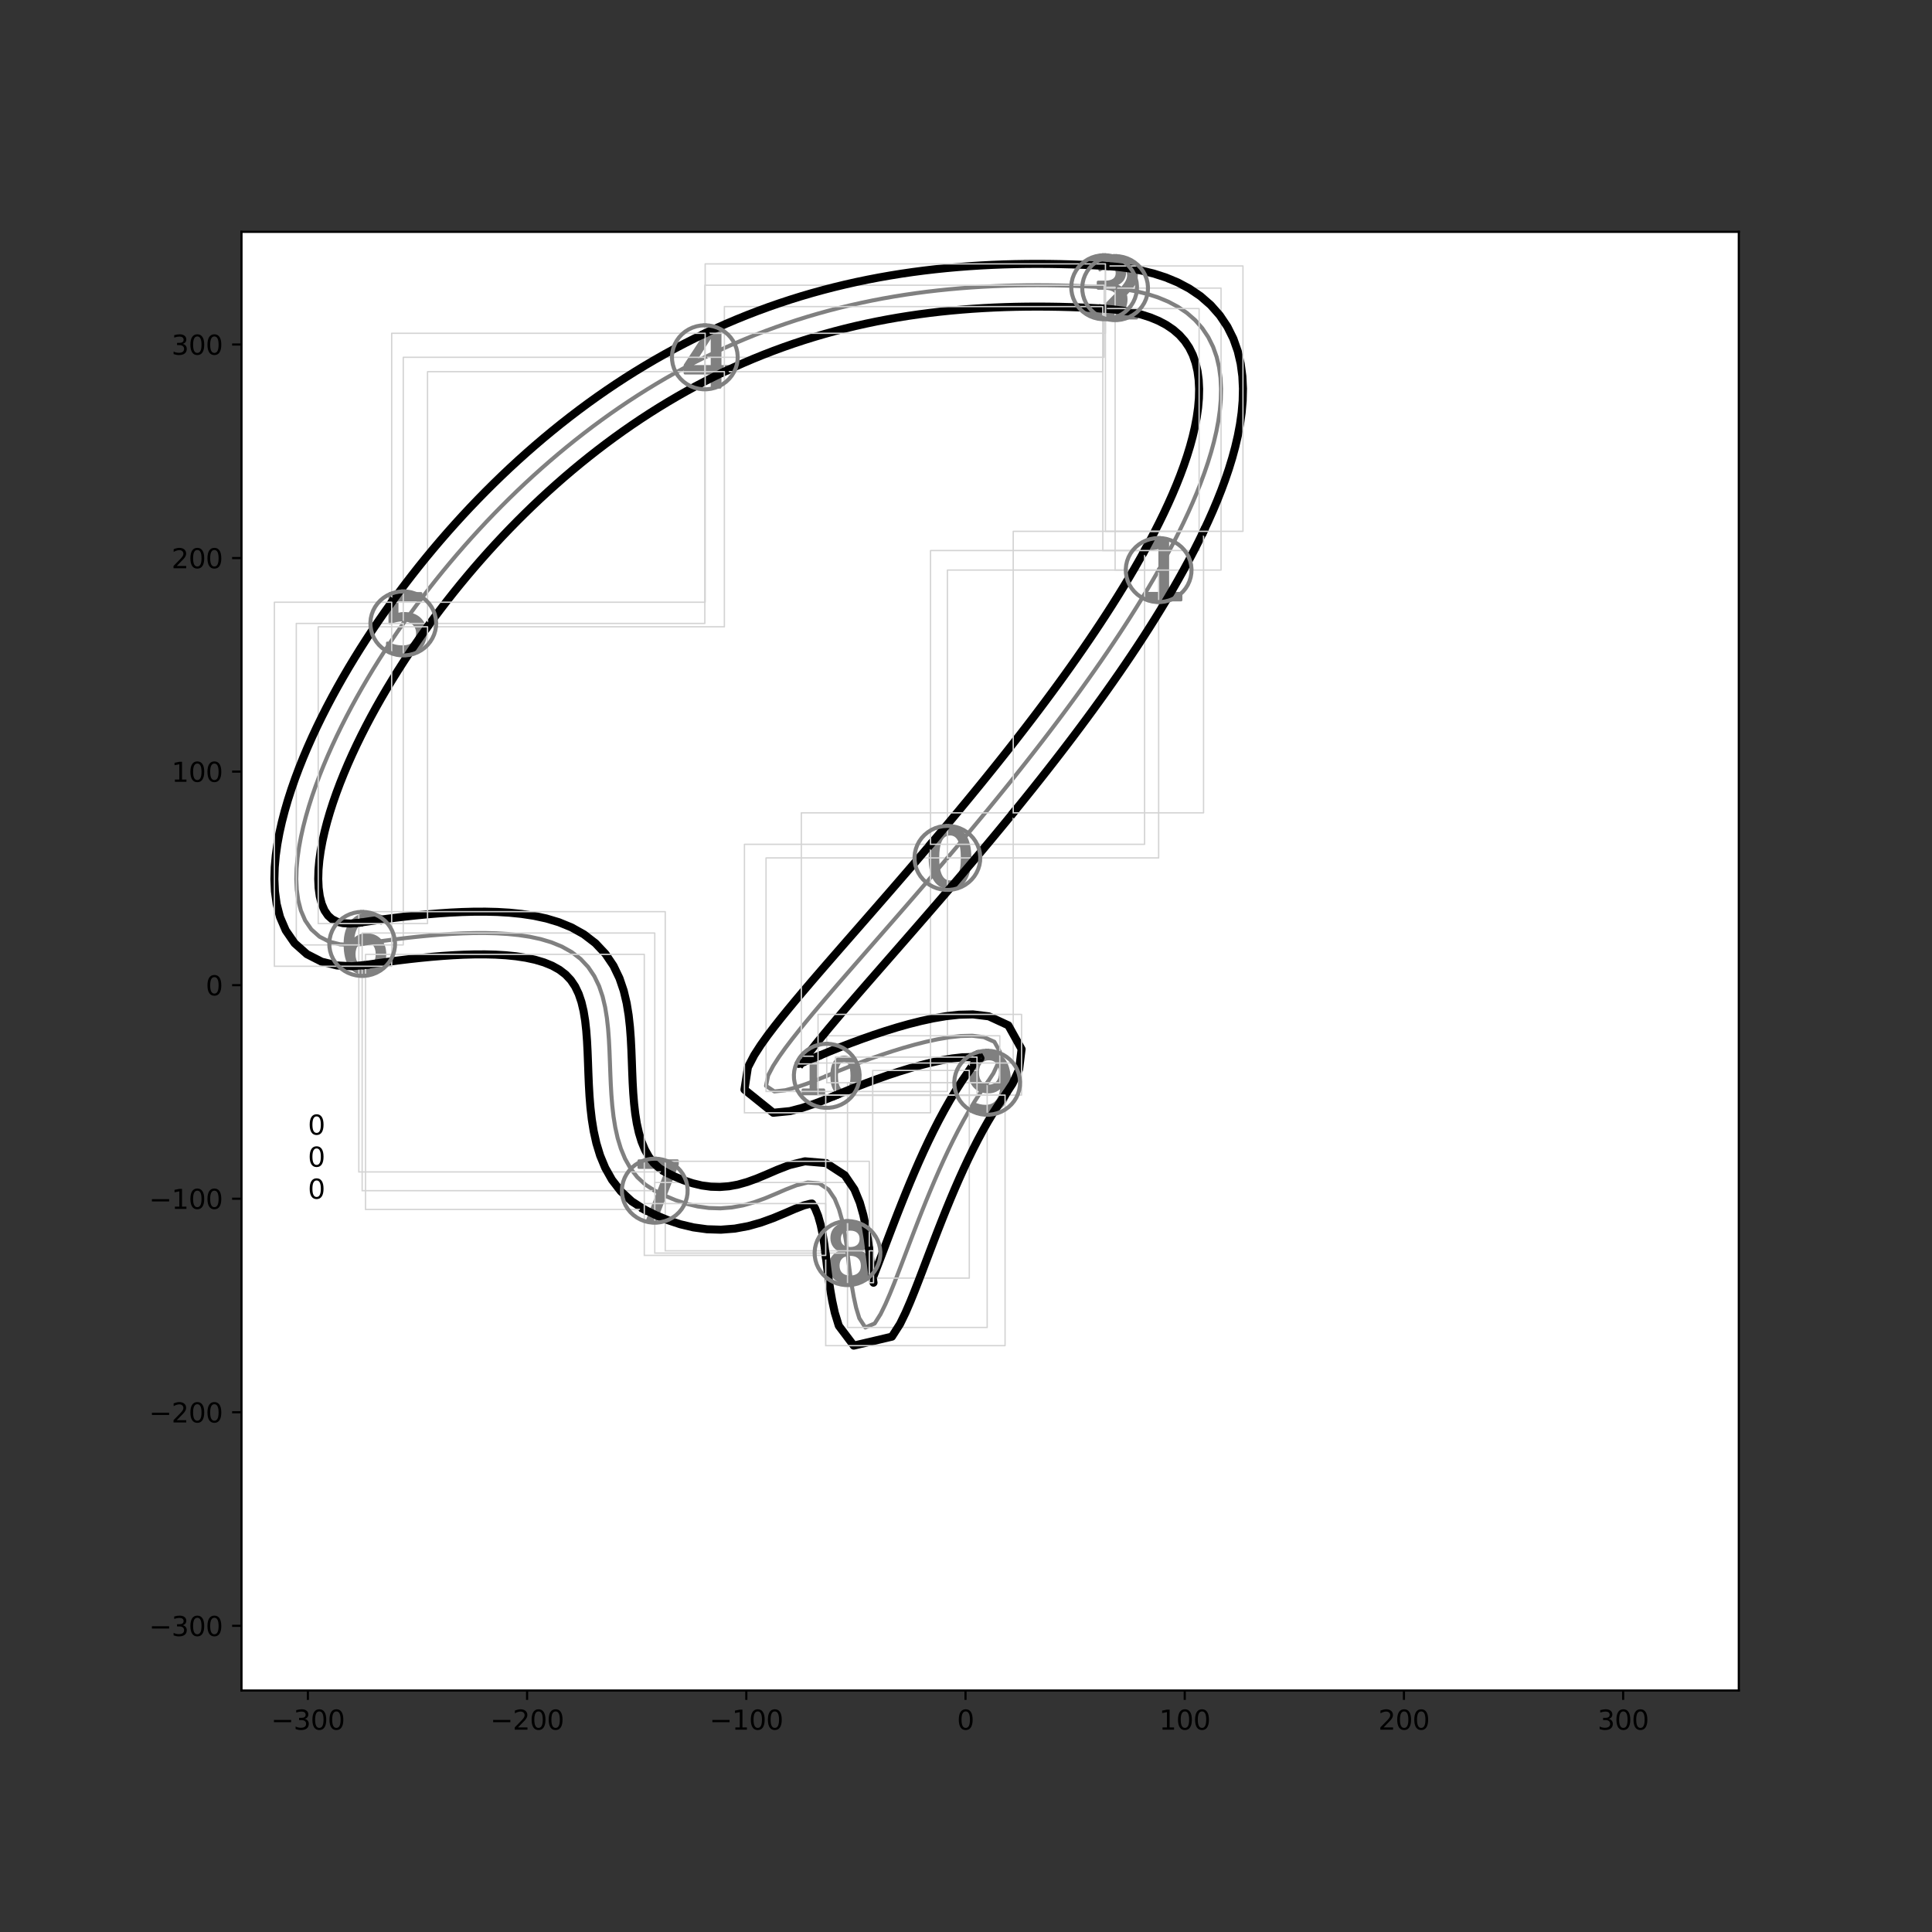 <?xml version="1.0" encoding="utf-8" standalone="no"?>
<!DOCTYPE svg PUBLIC "-//W3C//DTD SVG 1.1//EN"
  "http://www.w3.org/Graphics/SVG/1.1/DTD/svg11.dtd">
<svg height="720pt" version="1.1" viewBox="0 0 720 720" width="720pt" xmlns="http://www.w3.org/2000/svg" xmlns:xlink="http://www.w3.org/1999/xlink">
 <rect x="0" y="0" width="720" height="720" fill="#333333" stroke="none"/>
 <defs>
  <style type="text/css">*{stroke-linecap:butt;stroke-linejoin:round;}</style>
 </defs>
 <g id="figure_1">
  <g id="patch_1">
   <path d="M 0 720 
L 720 720 
L 720 0 
L 0 0 
z
" style="fill:none;"/>
  </g>
  <g id="axes_1">
   <g id="patch_2">
    <path d="M 90 630 
L 648 630 
L 648 86.4 
L 90 86.4 
z
" style="fill:#ffffff;"/>
   </g>
   <g id="PathCollection_1">
    <defs>
     <path d="M 0.972 -8.871 
Q -1.277 -8.871 -2.413 -6.654 
Q -3.545 -4.441 -3.545 0.007 
Q -3.545 4.437 -2.413 6.654 
Q -1.277 8.871 0.972 8.871 
Q 3.24 8.871 4.372 6.654 
Q 5.508 4.437 5.508 0.007 
Q 5.508 -4.441 4.372 -6.654 
Q 3.24 -8.871 0.972 -8.871 
z
M 0.972 -11.18 
Q 4.598 -11.18 6.511 -8.312 
Q 8.423 -5.448 8.423 0.007 
Q 8.423 5.448 6.511 8.317 
Q 4.598 11.18 0.972 11.18 
Q -2.649 11.18 -4.561 8.317 
Q -6.474 5.448 -6.474 0.007 
Q -6.474 -5.448 -4.561 -8.312 
Q -2.649 -11.18 0.972 -11.18 
z
" id="m9c5a9213e0" style="stroke:#808080;"/>
    </defs>
    <g clip-path="url(#pb0a1f16d0d)">
     <use style="fill:#808080;stroke:#808080;" x="353.068" xlink:href="#m9c5a9213e0" y="319.724"/>
    </g>
   </g>
   <g id="PathCollection_2">
    <defs>
     <path d="M -4.536 8.636 
L 0.405 8.636 
L 0.405 -8.425 
L -4.972 -7.347 
L -4.972 -10.102 
L 0.376 -11.18 
L 3.4 -11.18 
L 3.4 8.636 
L 8.341 8.636 
L 8.341 11.18 
L -4.536 11.18 
L -4.536 8.636 
z
" id="mf24d120581" style="stroke:#808080;"/>
    </defs>
    <g clip-path="url(#pb0a1f16d0d)">
     <use style="fill:#808080;stroke:#808080;" x="431.794" xlink:href="#mf24d120581" y="212.447"/>
    </g>
   </g>
   <g id="PathCollection_3">
    <defs>
     <path d="M -2.295 8.681 
L 8.076 8.681 
L 8.076 11.18 
L -5.868 11.18 
L -5.868 8.681 
Q -4.178 6.929 -1.259 3.983 
Q 1.664 1.031 2.413 0.174 
Q 3.839 -1.426 4.404 -2.537 
Q 4.973 -3.648 4.973 -4.722 
Q 4.973 -6.473 3.745 -7.574 
Q 2.516 -8.681 0.544 -8.681 
Q -0.854 -8.681 -2.408 -8.196 
Q -3.957 -7.711 -5.722 -6.722 
L -5.722 -9.726 
Q -3.928 -10.446 -2.37 -10.813 
Q -0.807 -11.18 0.487 -11.18 
Q 3.9 -11.18 5.929 -9.472 
Q 7.958 -7.767 7.958 -4.915 
Q 7.958 -3.559 7.45 -2.344 
Q 6.946 -1.135 5.604 0.513 
Q 5.237 0.942 3.265 2.98 
Q 1.297 5.018 -2.295 8.681 
z
" id="mad25cc5f98" style="stroke:#808080;"/>
    </defs>
    <g clip-path="url(#pb0a1f16d0d)">
     <use style="fill:#808080;stroke:#808080;" x="415.568" xlink:href="#mad25cc5f98" y="107.373"/>
    </g>
   </g>
   <g id="PathCollection_4">
    <defs>
     <path d="M 3.776 -0.861 
Q 5.868 -0.413 7.042 1.005 
Q 8.22 2.418 8.22 4.497 
Q 8.22 7.684 6.026 9.434 
Q 3.831 11.18 -0.21 11.18 
Q -1.564 11.18 -3 10.912 
Q -4.437 10.645 -5.965 10.109 
L -5.965 7.296 
Q -4.755 8.002 -3.314 8.363 
Q -1.868 8.723 -0.293 8.723 
Q 2.446 8.723 3.882 7.642 
Q 5.319 6.561 5.319 4.497 
Q 5.319 2.589 3.984 1.517 
Q 2.649 0.441 0.27 0.441 
L -2.243 0.441 
L -2.243 -1.956 
L 0.386 -1.956 
Q 2.534 -1.956 3.674 -2.815 
Q 4.815 -3.674 4.815 -5.291 
Q 4.815 -6.949 3.637 -7.836 
Q 2.464 -8.728 0.27 -8.728 
Q -0.931 -8.728 -2.303 -8.464 
Q -3.674 -8.206 -5.319 -7.661 
L -5.319 -10.257 
Q -3.656 -10.718 -2.206 -10.949 
Q -0.755 -11.18 0.529 -11.18 
Q 3.85 -11.18 5.781 -9.67 
Q 7.716 -8.164 7.716 -5.596 
Q 7.716 -3.804 6.691 -2.57 
Q 5.665 -1.337 3.776 -0.861 
z
" id="me735c3b600" style="stroke:#808080;"/>
    </defs>
    <g clip-path="url(#pb0a1f16d0d)">
     <use style="fill:#808080;stroke:#808080;" x="411.474" xlink:href="#me735c3b600" y="107.047"/>
    </g>
   </g>
   <g id="PathCollection_5">
    <defs>
     <path d="M 2.696 -8.545 
L -4.943 3.393 
L 2.696 3.393 
L 2.696 -8.545 
z
M 1.9 -11.18 
L 5.705 -11.18 
L 5.705 3.393 
L 8.897 3.393 
L 8.897 5.909 
L 5.705 5.909 
L 5.705 11.18 
L 2.696 11.18 
L 2.696 5.909 
L -7.397 5.909 
L -7.397 2.99 
L 1.9 -11.18 
z
" id="m3bee479b7e" style="stroke:#808080;"/>
    </defs>
    <g clip-path="url(#pb0a1f16d0d)">
     <use style="fill:#808080;stroke:#808080;" x="262.67" xlink:href="#m3bee479b7e" y="133.154"/>
    </g>
   </g>
   <g id="PathCollection_6">
    <defs>
     <path d="M -5.008 -11.18 
L 6.64 -11.18 
L 6.64 -8.68 
L -2.292 -8.68 
L -2.292 -3.307 
Q -1.648 -3.528 -1.004 -3.636 
Q -0.355 -3.744 0.294 -3.744 
Q 3.965 -3.744 6.108 -1.732 
Q 8.257 0.28 8.257 3.716 
Q 8.257 7.255 6.052 9.22 
Q 3.847 11.18 -0.162 11.18 
Q -1.544 11.18 -2.978 10.945 
Q -4.407 10.71 -5.934 10.24 
L -5.934 7.255 
Q -4.614 7.975 -3.203 8.327 
Q -1.793 8.68 -0.223 8.68 
Q 2.32 8.68 3.8 7.345 
Q 5.286 6.01 5.286 3.716 
Q 5.286 1.427 3.8 0.092 
Q 2.32 -1.248 -0.223 -1.248 
Q -1.413 -1.248 -2.597 -0.985 
Q -3.777 -0.722 -5.008 -0.162 
L -5.008 -11.18 
z
" id="mdad2c135e9" style="stroke:#808080;"/>
    </defs>
    <g clip-path="url(#pb0a1f16d0d)">
     <use style="fill:#808080;stroke:#808080;" x="150.286" xlink:href="#mdad2c135e9" y="232.33"/>
    </g>
   </g>
   <g id="PathCollection_7">
    <defs>
     <path d="M 1.286 -1.176 
Q -0.677 -1.176 -1.827 0.169 
Q -2.972 1.508 -2.972 3.845 
Q -2.972 6.169 -1.827 7.522 
Q -0.677 8.871 1.286 8.871 
Q 3.249 8.871 4.395 7.522 
Q 5.541 6.169 5.541 3.845 
Q 5.541 1.508 4.395 0.169 
Q 3.249 -1.176 1.286 -1.176 
z
M 7.074 -10.317 
L 7.074 -7.661 
Q 5.975 -8.178 4.857 -8.45 
Q 3.739 -8.728 2.64 -8.728 
Q -0.247 -8.728 -1.771 -6.778 
Q -3.291 -4.829 -3.508 -0.889 
Q -2.658 -2.146 -1.374 -2.815 
Q -0.085 -3.485 1.457 -3.485 
Q 4.704 -3.485 6.589 -1.513 
Q 8.474 0.455 8.474 3.845 
Q 8.474 7.166 6.511 9.176 
Q 4.547 11.18 1.286 11.18 
Q -2.455 11.18 -4.432 8.317 
Q -6.409 5.448 -6.409 0.007 
Q -6.409 -5.102 -3.984 -8.141 
Q -1.559 -11.18 2.524 -11.18 
Q 3.624 -11.18 4.741 -10.963 
Q 5.859 -10.746 7.074 -10.317 
z
" id="m55c65dc111" style="stroke:#808080;"/>
    </defs>
    <g clip-path="url(#pb0a1f16d0d)">
     <use style="fill:#808080;stroke:#808080;" x="134.968" xlink:href="#m55c65dc111" y="351.765"/>
    </g>
   </g>
   <g id="PathCollection_8">
    <defs>
     <path d="M -5.93 -11.18 
L 8.446 -11.18 
L 8.446 -9.891 
L 0.328 11.18 
L -2.83 11.18 
L 4.809 -8.631 
L -5.93 -8.631 
L -5.93 -11.18 
z
" id="md5be788bbd" style="stroke:#808080;"/>
    </defs>
    <g clip-path="url(#pb0a1f16d0d)">
     <use style="fill:#808080;stroke:#808080;" x="244.013" xlink:href="#md5be788bbd" y="443.736"/>
    </g>
   </g>
   <g id="PathCollection_9">
    <defs>
     <path d="M 1.002 0.524 
Q -1.076 0.524 -2.268 1.637 
Q -3.455 2.751 -3.455 4.695 
Q -3.455 6.644 -2.268 7.758 
Q -1.076 8.871 1.002 8.871 
Q 3.081 8.871 4.277 7.753 
Q 5.478 6.631 5.478 4.695 
Q 5.478 2.751 4.286 1.637 
Q 3.099 0.524 1.002 0.524 
z
M -1.912 -0.714 
Q -3.788 -1.176 -4.836 -2.46 
Q -5.88 -3.748 -5.88 -5.596 
Q -5.88 -8.178 -4.042 -9.679 
Q -2.199 -11.18 1.002 -11.18 
Q 4.222 -11.18 6.056 -9.679 
Q 7.889 -8.178 7.889 -5.596 
Q 7.889 -3.748 6.841 -2.46 
Q 5.797 -1.176 3.935 -0.714 
Q 6.042 -0.224 7.215 1.208 
Q 8.393 2.635 8.393 4.695 
Q 8.393 7.832 6.48 9.508 
Q 4.568 11.18 1.002 11.18 
Q -2.559 11.18 -4.476 9.508 
Q -6.388 7.832 -6.388 4.695 
Q -6.388 2.635 -5.206 1.208 
Q -4.019 -0.224 -1.912 -0.714 
z
M -2.979 -5.319 
Q -2.979 -3.647 -1.935 -2.709 
Q -0.887 -1.771 1.002 -1.771 
Q 2.882 -1.771 3.94 -2.709 
Q 5.002 -3.647 5.002 -5.319 
Q 5.002 -6.996 3.94 -7.933 
Q 2.882 -8.871 1.002 -8.871 
Q -0.887 -8.871 -1.935 -7.933 
Q -2.979 -6.996 -2.979 -5.319 
z
" id="m2b1e0d4f3a" style="stroke:#808080;"/>
    </defs>
    <g clip-path="url(#pb0a1f16d0d)">
     <use style="fill:#808080;stroke:#808080;" x="315.841" xlink:href="#m2b1e0d4f3a" y="466.992"/>
    </g>
   </g>
   <g id="PathCollection_10">
    <defs>
     <path d="M -5.118 10.312 
L -5.118 7.656 
Q -4.019 8.178 -2.896 8.45 
Q -1.769 8.723 -0.684 8.723 
Q 2.203 8.723 3.723 6.783 
Q 5.247 4.843 5.464 0.885 
Q 4.628 2.127 3.34 2.792 
Q 2.055 3.457 0.499 3.457 
Q -2.734 3.457 -4.619 1.503 
Q -6.504 -0.455 -6.504 -3.85 
Q -6.504 -7.166 -4.54 -9.171 
Q -2.577 -11.18 0.684 -11.18 
Q 4.425 -11.18 6.393 -8.312 
Q 8.365 -5.448 8.365 0.007 
Q 8.365 5.102 5.945 8.141 
Q 3.529 11.18 -0.554 11.18 
Q -1.654 11.18 -2.781 10.963 
Q -3.903 10.746 -5.118 10.312 
z
M 0.684 1.176 
Q 2.647 1.176 3.792 -0.164 
Q 4.942 -1.508 4.942 -3.85 
Q 4.942 -6.173 3.792 -7.522 
Q 2.647 -8.871 0.684 -8.871 
Q -1.279 -8.871 -2.425 -7.522 
Q -3.571 -6.173 -3.571 -3.85 
Q -3.571 -1.508 -2.425 -0.164 
Q -1.279 1.176 0.684 1.176 
z
" id="m1df3fffbf1" style="stroke:#808080;"/>
    </defs>
    <g clip-path="url(#pb0a1f16d0d)">
     <use style="fill:#808080;stroke:#808080;" x="367.892" xlink:href="#m1df3fffbf1" y="403.513"/>
    </g>
   </g>
   <g id="PathCollection_11">
    <defs>
     <path d="M -8.88 5.21 
L -5.894 5.21 
L -5.894 -5.103 
L -9.144 -4.451 
L -9.144 -6.117 
L -5.911 -6.769 
L -4.083 -6.769 
L -4.083 5.21 
L -1.096 5.21 
L -1.096 6.748 
L -8.88 6.748 
L -8.88 5.21 
z
M 6.508 -5.563 
Q 5.097 -5.563 4.384 -4.173 
Q 3.675 -2.785 3.675 0.004 
Q 3.675 2.782 4.384 4.173 
Q 5.097 5.563 6.508 5.563 
Q 7.93 5.563 8.64 4.173 
Q 9.352 2.782 9.352 0.004 
Q 9.352 -2.785 8.64 -4.173 
Q 7.93 -5.563 6.508 -5.563 
z
M 6.508 -7.012 
Q 8.782 -7.012 9.981 -5.213 
Q 11.18 -3.417 11.18 0.004 
Q 11.18 3.417 9.981 5.216 
Q 8.782 7.012 6.508 7.012 
Q 4.237 7.012 3.037 5.216 
Q 1.838 3.417 1.838 0.004 
Q 1.838 -3.417 3.037 -5.213 
Q 4.237 -7.012 6.508 -7.012 
z
" id="m72e40a7416" style="stroke:#808080;"/>
    </defs>
    <g clip-path="url(#pb0a1f16d0d)">
     <use style="fill:#808080;stroke:#808080;" x="308.106" xlink:href="#m72e40a7416" y="400.931"/>
    </g>
   </g>
   <g id="PathCollection_12"/>
   <g id="PathCollection_13"/>
   <g id="PathCollection_14"/>
   <g id="PathCollection_15"/>
   <g id="PathCollection_16"/>
   <g id="matplotlib.axis_1">
    <g id="xtick_1">
     <g id="line2d_1">
      <defs>
       <path d="M 0 0 
L 0 3.5 
" id="m5d7ad60f3f" style="stroke:#000000;stroke-width:0.8;"/>
      </defs>
      <g>
       <use style="stroke:#000000;stroke-width:0.8;" x="114.739" xlink:href="#m5d7ad60f3f" y="630"/>
      </g>
     </g>
     <g id="text_1">
      <!-- −300 -->
      <g transform="translate(101.006 644.598)scale(0.1 -0.1)">
       <defs>
        <path d="M 678 2272 
L 4684 2272 
L 4684 1741 
L 678 1741 
L 678 2272 
z
" id="DejaVuSans-2212" transform="scale(0.016)"/>
        <path d="M 2597 2516 
Q 3050 2419 3304 2112 
Q 3559 1806 3559 1356 
Q 3559 666 3084 287 
Q 2609 -91 1734 -91 
Q 1441 -91 1130 -33 
Q 819 25 488 141 
L 488 750 
Q 750 597 1062 519 
Q 1375 441 1716 441 
Q 2309 441 2620 675 
Q 2931 909 2931 1356 
Q 2931 1769 2642 2001 
Q 2353 2234 1838 2234 
L 1294 2234 
L 1294 2753 
L 1863 2753 
Q 2328 2753 2575 2939 
Q 2822 3125 2822 3475 
Q 2822 3834 2567 4026 
Q 2313 4219 1838 4219 
Q 1578 4219 1281 4162 
Q 984 4106 628 3988 
L 628 4550 
Q 988 4650 1302 4700 
Q 1616 4750 1894 4750 
Q 2613 4750 3031 4423 
Q 3450 4097 3450 3541 
Q 3450 3153 3228 2886 
Q 3006 2619 2597 2516 
z
" id="DejaVuSans-33" transform="scale(0.016)"/>
        <path d="M 2034 4250 
Q 1547 4250 1301 3770 
Q 1056 3291 1056 2328 
Q 1056 1369 1301 889 
Q 1547 409 2034 409 
Q 2525 409 2770 889 
Q 3016 1369 3016 2328 
Q 3016 3291 2770 3770 
Q 2525 4250 2034 4250 
z
M 2034 4750 
Q 2819 4750 3233 4129 
Q 3647 3509 3647 2328 
Q 3647 1150 3233 529 
Q 2819 -91 2034 -91 
Q 1250 -91 836 529 
Q 422 1150 422 2328 
Q 422 3509 836 4129 
Q 1250 4750 2034 4750 
z
" id="DejaVuSans-30" transform="scale(0.016)"/>
       </defs>
       <use xlink:href="#DejaVuSans-2212"/>
       <use x="83.789" xlink:href="#DejaVuSans-33"/>
       <use x="147.412" xlink:href="#DejaVuSans-30"/>
       <use x="211.035" xlink:href="#DejaVuSans-30"/>
      </g>
     </g>
    </g>
    <g id="xtick_2">
     <g id="line2d_2">
      <g>
       <use style="stroke:#000000;stroke-width:0.8;" x="196.433" xlink:href="#m5d7ad60f3f" y="630"/>
      </g>
     </g>
     <g id="text_2">
      <!-- −200 -->
      <g transform="translate(182.7 644.598)scale(0.1 -0.1)">
       <defs>
        <path d="M 1228 531 
L 3431 531 
L 3431 0 
L 469 0 
L 469 531 
Q 828 903 1448 1529 
Q 2069 2156 2228 2338 
Q 2531 2678 2651 2914 
Q 2772 3150 2772 3378 
Q 2772 3750 2511 3984 
Q 2250 4219 1831 4219 
Q 1534 4219 1204 4116 
Q 875 4013 500 3803 
L 500 4441 
Q 881 4594 1212 4672 
Q 1544 4750 1819 4750 
Q 2544 4750 2975 4387 
Q 3406 4025 3406 3419 
Q 3406 3131 3298 2873 
Q 3191 2616 2906 2266 
Q 2828 2175 2409 1742 
Q 1991 1309 1228 531 
z
" id="DejaVuSans-32" transform="scale(0.016)"/>
       </defs>
       <use xlink:href="#DejaVuSans-2212"/>
       <use x="83.789" xlink:href="#DejaVuSans-32"/>
       <use x="147.412" xlink:href="#DejaVuSans-30"/>
       <use x="211.035" xlink:href="#DejaVuSans-30"/>
      </g>
     </g>
    </g>
    <g id="xtick_3">
     <g id="line2d_3">
      <g>
       <use style="stroke:#000000;stroke-width:0.8;" x="278.127" xlink:href="#m5d7ad60f3f" y="630"/>
      </g>
     </g>
     <g id="text_3">
      <!-- −100 -->
      <g transform="translate(264.393 644.598)scale(0.1 -0.1)">
       <defs>
        <path d="M 794 531 
L 1825 531 
L 1825 4091 
L 703 3866 
L 703 4441 
L 1819 4666 
L 2450 4666 
L 2450 531 
L 3481 531 
L 3481 0 
L 794 0 
L 794 531 
z
" id="DejaVuSans-31" transform="scale(0.016)"/>
       </defs>
       <use xlink:href="#DejaVuSans-2212"/>
       <use x="83.789" xlink:href="#DejaVuSans-31"/>
       <use x="147.412" xlink:href="#DejaVuSans-30"/>
       <use x="211.035" xlink:href="#DejaVuSans-30"/>
      </g>
     </g>
    </g>
    <g id="xtick_4">
     <g id="line2d_4">
      <g>
       <use style="stroke:#000000;stroke-width:0.8;" x="359.821" xlink:href="#m5d7ad60f3f" y="630"/>
      </g>
     </g>
     <g id="text_4">
      <!-- 0 -->
      <g transform="translate(356.64 644.598)scale(0.1 -0.1)">
       <use xlink:href="#DejaVuSans-30"/>
      </g>
     </g>
    </g>
    <g id="xtick_5">
     <g id="line2d_5">
      <g>
       <use style="stroke:#000000;stroke-width:0.8;" x="441.515" xlink:href="#m5d7ad60f3f" y="630"/>
      </g>
     </g>
     <g id="text_5">
      <!-- 100 -->
      <g transform="translate(431.971 644.598)scale(0.1 -0.1)">
       <use xlink:href="#DejaVuSans-31"/>
       <use x="63.623" xlink:href="#DejaVuSans-30"/>
       <use x="127.246" xlink:href="#DejaVuSans-30"/>
      </g>
     </g>
    </g>
    <g id="xtick_6">
     <g id="line2d_6">
      <g>
       <use style="stroke:#000000;stroke-width:0.8;" x="523.209" xlink:href="#m5d7ad60f3f" y="630"/>
      </g>
     </g>
     <g id="text_6">
      <!-- 200 -->
      <g transform="translate(513.665 644.598)scale(0.1 -0.1)">
       <use xlink:href="#DejaVuSans-32"/>
       <use x="63.623" xlink:href="#DejaVuSans-30"/>
       <use x="127.246" xlink:href="#DejaVuSans-30"/>
      </g>
     </g>
    </g>
    <g id="xtick_7">
     <g id="line2d_7">
      <g>
       <use style="stroke:#000000;stroke-width:0.8;" x="604.903" xlink:href="#m5d7ad60f3f" y="630"/>
      </g>
     </g>
     <g id="text_7">
      <!-- 300 -->
      <g transform="translate(595.359 644.598)scale(0.1 -0.1)">
       <use xlink:href="#DejaVuSans-33"/>
       <use x="63.623" xlink:href="#DejaVuSans-30"/>
       <use x="127.246" xlink:href="#DejaVuSans-30"/>
      </g>
     </g>
    </g>
   </g>
   <g id="matplotlib.axis_2">
    <g id="ytick_1">
     <g id="line2d_8">
      <defs>
       <path d="M 0 0 
L -3.5 0 
" id="m94c8caedad" style="stroke:#000000;stroke-width:0.8;"/>
      </defs>
      <g>
       <use style="stroke:#000000;stroke-width:0.8;" x="90" xlink:href="#m94c8caedad" y="605.899"/>
      </g>
     </g>
     <g id="text_8">
      <!-- −300 -->
      <g transform="translate(55.533 609.698)scale(0.1 -0.1)">
       <use xlink:href="#DejaVuSans-2212"/>
       <use x="83.789" xlink:href="#DejaVuSans-33"/>
       <use x="147.412" xlink:href="#DejaVuSans-30"/>
       <use x="211.035" xlink:href="#DejaVuSans-30"/>
      </g>
     </g>
    </g>
    <g id="ytick_2">
     <g id="line2d_9">
      <g>
       <use style="stroke:#000000;stroke-width:0.8;" x="90" xlink:href="#m94c8caedad" y="526.313"/>
      </g>
     </g>
     <g id="text_9">
      <!-- −200 -->
      <g transform="translate(55.533 530.113)scale(0.1 -0.1)">
       <use xlink:href="#DejaVuSans-2212"/>
       <use x="83.789" xlink:href="#DejaVuSans-32"/>
       <use x="147.412" xlink:href="#DejaVuSans-30"/>
       <use x="211.035" xlink:href="#DejaVuSans-30"/>
      </g>
     </g>
    </g>
    <g id="ytick_3">
     <g id="line2d_10">
      <g>
       <use style="stroke:#000000;stroke-width:0.8;" x="90" xlink:href="#m94c8caedad" y="446.728"/>
      </g>
     </g>
     <g id="text_10">
      <!-- −100 -->
      <g transform="translate(55.533 450.527)scale(0.1 -0.1)">
       <use xlink:href="#DejaVuSans-2212"/>
       <use x="83.789" xlink:href="#DejaVuSans-31"/>
       <use x="147.412" xlink:href="#DejaVuSans-30"/>
       <use x="211.035" xlink:href="#DejaVuSans-30"/>
      </g>
     </g>
    </g>
    <g id="ytick_4">
     <g id="line2d_11">
      <g>
       <use style="stroke:#000000;stroke-width:0.8;" x="90" xlink:href="#m94c8caedad" y="367.142"/>
      </g>
     </g>
     <g id="text_11">
      <!-- 0 -->
      <g transform="translate(76.638 370.941)scale(0.1 -0.1)">
       <use xlink:href="#DejaVuSans-30"/>
      </g>
     </g>
    </g>
    <g id="ytick_5">
     <g id="line2d_12">
      <g>
       <use style="stroke:#000000;stroke-width:0.8;" x="90" xlink:href="#m94c8caedad" y="287.557"/>
      </g>
     </g>
     <g id="text_12">
      <!-- 100 -->
      <g transform="translate(63.913 291.356)scale(0.1 -0.1)">
       <use xlink:href="#DejaVuSans-31"/>
       <use x="63.623" xlink:href="#DejaVuSans-30"/>
       <use x="127.246" xlink:href="#DejaVuSans-30"/>
      </g>
     </g>
    </g>
    <g id="ytick_6">
     <g id="line2d_13">
      <g>
       <use style="stroke:#000000;stroke-width:0.8;" x="90" xlink:href="#m94c8caedad" y="207.971"/>
      </g>
     </g>
     <g id="text_13">
      <!-- 200 -->
      <g transform="translate(63.913 211.77)scale(0.1 -0.1)">
       <use xlink:href="#DejaVuSans-32"/>
       <use x="63.623" xlink:href="#DejaVuSans-30"/>
       <use x="127.246" xlink:href="#DejaVuSans-30"/>
      </g>
     </g>
    </g>
    <g id="ytick_7">
     <g id="line2d_14">
      <g>
       <use style="stroke:#000000;stroke-width:0.8;" x="90" xlink:href="#m94c8caedad" y="128.385"/>
      </g>
     </g>
     <g id="text_14">
      <!-- 300 -->
      <g transform="translate(63.913 132.184)scale(0.1 -0.1)">
       <use xlink:href="#DejaVuSans-33"/>
       <use x="63.623" xlink:href="#DejaVuSans-30"/>
       <use x="127.246" xlink:href="#DejaVuSans-30"/>
      </g>
     </g>
    </g>
   </g>
   <g id="line2d_15">
    <path clip-path="url(#pb0a1f16d0d)" d="M 308.106 400.931 
L 304.321 402.484 
L 300.496 403.942 
L 296.615 405.253 
L 292.654 406.305 
L 288.589 406.744 
L 285.48 404.678 
L 286.271 400.792 
L 288.134 397.234 
L 290.32 393.852 
L 292.666 390.571 
L 295.108 387.354 
L 297.612 384.183 
L 300.161 381.043 
L 302.743 377.929 
L 305.348 374.832 
L 307.972 371.749 
L 310.61 368.677 
L 313.257 365.613 
L 315.913 362.555 
L 318.573 359.501 
L 321.237 356.45 
L 323.903 353.4 
L 326.57 350.351 
L 329.236 347.301 
L 331.9 344.25 
L 334.562 341.197 
L 337.221 338.141 
L 339.876 335.083 
L 342.526 332.02 
L 345.171 328.954 
L 347.81 325.882 
L 350.443 322.806 
L 353.068 319.724 
" style="fill:none;stroke:#808080;stroke-linecap:square;stroke-width:1.5;"/>
   </g>
   <g id="line2d_16">
    <path clip-path="url(#pb0a1f16d0d)" d="M 285.48 406.744 
L 285.48 319.724 
L 353.068 319.724 
L 353.068 406.744 
L 285.48 406.744 
" style="fill:none;stroke:#d3d3d3;stroke-linecap:square;stroke-width:0.5;"/>
   </g>
   <g id="line2d_17">
    <path clip-path="url(#pb0a1f16d0d)" d="M 353.068 319.724 
L 355.686 316.636 
L 358.296 313.542 
L 360.897 310.441 
L 363.489 307.333 
L 366.071 304.218 
L 368.643 301.095 
L 371.205 297.964 
L 373.755 294.824 
L 376.294 291.676 
L 378.82 288.519 
L 381.334 285.352 
L 383.834 282.176 
L 386.32 278.989 
L 388.792 275.792 
L 391.248 272.584 
L 393.688 269.365 
L 396.112 266.134 
L 398.518 262.89 
L 400.906 259.635 
L 403.274 256.366 
L 405.623 253.084 
L 407.95 249.788 
L 410.256 246.478 
L 412.538 243.153 
L 414.796 239.812 
L 417.028 236.455 
L 419.233 233.081 
L 421.409 229.69 
L 423.555 226.281 
L 425.668 222.853 
L 427.748 219.405 
L 429.79 215.937 
L 431.794 212.447 
" style="fill:none;stroke:#808080;stroke-linecap:square;stroke-width:1.5;"/>
   </g>
   <g id="line2d_18">
    <path clip-path="url(#pb0a1f16d0d)" d="M 353.068 319.724 
L 353.068 212.447 
L 431.794 212.447 
L 431.794 319.724 
L 353.068 319.724 
" style="fill:none;stroke:#d3d3d3;stroke-linecap:square;stroke-width:0.5;"/>
   </g>
   <g id="line2d_19">
    <path clip-path="url(#pb0a1f16d0d)" d="M 431.794 212.447 
L 433.756 208.936 
L 435.673 205.401 
L 437.542 201.842 
L 439.359 198.258 
L 441.12 194.647 
L 442.819 191.008 
L 444.452 187.341 
L 446.011 183.643 
L 447.489 179.914 
L 448.877 176.153 
L 450.166 172.358 
L 451.343 168.529 
L 452.395 164.665 
L 453.304 160.767 
L 454.05 156.836 
L 454.61 152.875 
L 454.953 148.891 
L 455.048 144.894 
L 454.853 140.9 
L 454.324 136.934 
L 453.415 133.035 
L 452.082 129.253 
L 450.296 125.653 
L 448.051 122.306 
L 445.372 119.276 
L 442.314 116.609 
L 438.946 114.323 
L 435.341 112.408 
L 431.562 110.842 
L 427.662 109.59 
L 423.679 108.616 
L 419.64 107.887 
L 415.568 107.373 
" style="fill:none;stroke:#808080;stroke-linecap:square;stroke-width:1.5;"/>
   </g>
   <g id="line2d_20">
    <path clip-path="url(#pb0a1f16d0d)" d="M 415.568 212.447 
L 415.568 107.373 
L 455.048 107.373 
L 455.048 212.447 
L 415.568 212.447 
" style="fill:none;stroke:#d3d3d3;stroke-linecap:square;stroke-width:0.5;"/>
   </g>
   <g id="line2d_21">
    <path clip-path="url(#pb0a1f16d0d)" d="M 415.568 107.373 
L 411.474 107.047 
" style="fill:none;stroke:#808080;stroke-linecap:square;stroke-width:1.5;"/>
   </g>
   <g id="line2d_22">
    <path clip-path="url(#pb0a1f16d0d)" d="M 411.474 107.373 
L 411.474 107.047 
L 415.568 107.047 
L 415.568 107.373 
L 411.474 107.373 
" style="fill:none;stroke:#d3d3d3;stroke-linecap:square;stroke-width:0.5;"/>
   </g>
   <g id="line2d_23">
    <path clip-path="url(#pb0a1f16d0d)" d="M 411.474 107.047 
L 407.341 106.824 
L 403.205 106.638 
L 399.068 106.491 
L 394.93 106.385 
L 390.791 106.319 
L 386.652 106.296 
L 382.513 106.318 
L 378.376 106.385 
L 374.239 106.499 
L 370.105 106.661 
L 365.974 106.873 
L 361.846 107.135 
L 357.722 107.451 
L 353.603 107.82 
L 349.49 108.244 
L 345.384 108.724 
L 341.285 109.262 
L 337.195 109.859 
L 333.115 110.515 
L 329.046 111.232 
L 324.989 112.01 
L 320.945 112.851 
L 316.915 113.755 
L 312.901 114.722 
L 308.903 115.754 
L 304.924 116.85 
L 300.963 118.012 
L 297.023 119.238 
L 293.105 120.529 
L 289.209 121.884 
L 285.338 123.305 
L 281.491 124.789 
L 277.671 126.338 
L 273.877 127.949 
L 270.112 129.623 
L 266.376 131.358 
L 262.67 133.154 
" style="fill:none;stroke:#808080;stroke-linecap:square;stroke-width:1.5;"/>
   </g>
   <g id="line2d_24">
    <path clip-path="url(#pb0a1f16d0d)" d="M 262.67 133.154 
L 262.67 106.296 
L 411.474 106.296 
L 411.474 133.154 
L 262.67 133.154 
" style="fill:none;stroke:#d3d3d3;stroke-linecap:square;stroke-width:0.5;"/>
   </g>
   <g id="line2d_25">
    <path clip-path="url(#pb0a1f16d0d)" d="M 262.67 133.154 
L 258.995 135.01 
L 255.351 136.925 
L 251.739 138.898 
L 248.161 140.927 
L 244.616 143.012 
L 241.105 145.151 
L 237.628 147.343 
L 234.186 149.587 
L 230.779 151.882 
L 227.408 154.225 
L 224.073 156.617 
L 220.774 159.056 
L 217.511 161.54 
L 214.284 164.068 
L 211.094 166.64 
L 207.94 169.254 
L 204.823 171.909 
L 201.742 174.604 
L 198.699 177.338 
L 195.692 180.11 
L 192.722 182.919 
L 189.789 185.764 
L 186.893 188.644 
L 184.033 191.559 
L 181.211 194.508 
L 178.426 197.49 
L 175.678 200.505 
L 172.967 203.551 
L 170.293 206.629 
L 167.658 209.738 
L 165.06 212.877 
L 162.5 216.046 
L 159.978 219.245 
L 157.496 222.473 
L 155.053 225.73 
L 152.649 229.015 
L 150.286 232.33 
" style="fill:none;stroke:#808080;stroke-linecap:square;stroke-width:1.5;"/>
   </g>
   <g id="line2d_26">
    <path clip-path="url(#pb0a1f16d0d)" d="M 150.286 232.33 
L 150.286 133.154 
L 262.67 133.154 
L 262.67 232.33 
L 150.286 232.33 
" style="fill:none;stroke:#d3d3d3;stroke-linecap:square;stroke-width:0.5;"/>
   </g>
   <g id="line2d_27">
    <path clip-path="url(#pb0a1f16d0d)" d="M 150.286 232.33 
L 147.965 235.672 
L 145.686 239.042 
L 143.449 242.441 
L 141.257 245.867 
L 139.11 249.32 
L 137.011 252.801 
L 134.959 256.309 
L 132.958 259.844 
L 131.01 263.406 
L 129.116 266.994 
L 127.28 270.609 
L 125.504 274.249 
L 123.792 277.915 
L 122.148 281.606 
L 120.576 285.321 
L 119.081 289.06 
L 117.67 292.823 
L 116.349 296.607 
L 115.126 300.414 
L 114.01 304.241 
L 113.013 308.087 
L 112.147 311.953 
L 111.431 315.837 
L 110.885 319.737 
L 110.537 323.654 
L 110.423 327.583 
L 110.597 331.519 
L 111.131 335.442 
L 112.126 339.308 
L 113.714 343.013 
L 116.02 346.361 
L 119.071 349.077 
L 122.724 350.941 
L 126.724 351.92 
L 130.85 352.139 
L 134.968 351.765 
" style="fill:none;stroke:#808080;stroke-linecap:square;stroke-width:1.5;"/>
   </g>
   <g id="line2d_28">
    <path clip-path="url(#pb0a1f16d0d)" d="M 110.423 352.139 
L 110.423 232.33 
L 150.286 232.33 
L 150.286 352.139 
L 110.423 352.139 
" style="fill:none;stroke:#d3d3d3;stroke-linecap:square;stroke-width:0.5;"/>
   </g>
   <g id="line2d_29">
    <path clip-path="url(#pb0a1f16d0d)" d="M 134.968 351.765 
L 139.118 351.153 
L 143.273 350.574 
L 147.432 350.032 
L 151.596 349.53 
L 155.763 349.075 
L 159.935 348.671 
L 164.11 348.326 
L 168.288 348.046 
L 172.468 347.842 
L 176.649 347.725 
L 180.828 347.71 
L 185.002 347.815 
L 189.167 348.061 
L 193.316 348.479 
L 197.439 349.103 
L 201.516 349.983 
L 205.516 351.179 
L 209.385 352.761 
L 213.034 354.801 
L 216.34 357.341 
L 219.181 360.361 
L 221.484 363.779 
L 223.259 367.478 
L 224.572 371.354 
L 225.513 375.331 
L 226.171 379.364 
L 226.621 383.426 
L 226.925 387.503 
L 227.135 391.586 
L 227.294 395.672 
L 227.441 399.758 
L 227.612 403.844 
L 227.843 407.928 
L 228.171 412.005 
L 228.636 416.07 
L 229.286 420.111 
L 230.175 424.108 
L 231.367 428.029 
L 232.935 431.822 
L 234.953 435.406 
L 237.477 438.669 
L 240.517 441.482 
L 244.013 443.736 
" style="fill:none;stroke:#808080;stroke-linecap:square;stroke-width:1.5;"/>
   </g>
   <g id="line2d_30">
    <path clip-path="url(#pb0a1f16d0d)" d="M 134.968 443.736 
L 134.968 347.71 
L 244.013 347.71 
L 244.013 443.736 
L 134.968 443.736 
" style="fill:none;stroke:#d3d3d3;stroke-linecap:square;stroke-width:0.5;"/>
   </g>
   <g id="line2d_31">
    <path clip-path="url(#pb0a1f16d0d)" d="M 244.013 443.736 
L 247.829 445.62 
L 251.762 447.262 
L 255.811 448.608 
L 259.965 449.601 
L 264.2 450.185 
L 268.475 450.316 
L 272.738 449.981 
L 276.94 449.203 
L 281.049 448.043 
L 285.059 446.589 
L 288.995 444.949 
L 292.908 443.257 
L 296.884 441.707 
L 301.033 440.679 
L 305.27 440.995 
L 308.756 443.31 
L 311.082 446.774 
L 312.659 450.638 
L 313.797 454.653 
L 314.655 458.737 
L 315.319 462.855 
L 315.841 466.992 
" style="fill:none;stroke:#808080;stroke-linecap:square;stroke-width:1.5;"/>
   </g>
   <g id="line2d_32">
    <path clip-path="url(#pb0a1f16d0d)" d="M 244.013 466.992 
L 244.013 440.679 
L 315.841 440.679 
L 315.841 466.992 
L 244.013 466.992 
" style="fill:none;stroke:#d3d3d3;stroke-linecap:square;stroke-width:0.5;"/>
   </g>
   <g id="line2d_33">
    <path clip-path="url(#pb0a1f16d0d)" d="M 315.841 466.992 
L 316.321 471.086 
L 316.855 475.174 
L 317.46 479.252 
L 318.169 483.312 
L 319.044 487.339 
L 320.244 491.283 
L 322.473 494.711 
L 325.97 493.221 
L 328.172 489.73 
L 329.979 486.02 
L 331.618 482.233 
L 333.17 478.407 
L 334.673 474.561 
L 336.151 470.704 
L 337.62 466.842 
L 339.089 462.979 
L 340.567 459.119 
L 342.06 455.263 
L 343.576 451.416 
L 345.118 447.579 
L 346.693 443.754 
L 348.305 439.943 
L 349.959 436.151 
L 351.661 432.378 
L 353.417 428.629 
L 355.234 424.908 
L 357.118 421.219 
L 359.077 417.568 
L 361.122 413.961 
L 363.264 410.408 
L 365.515 406.921 
L 367.892 403.513 
" style="fill:none;stroke:#808080;stroke-linecap:square;stroke-width:1.5;"/>
   </g>
   <g id="line2d_34">
    <path clip-path="url(#pb0a1f16d0d)" d="M 315.841 494.711 
L 315.841 403.513 
L 367.892 403.513 
L 367.892 494.711 
L 315.841 494.711 
" style="fill:none;stroke:#d3d3d3;stroke-linecap:square;stroke-width:0.5;"/>
   </g>
   <g id="line2d_35">
    <path clip-path="url(#pb0a1f16d0d)" d="M 367.892 403.513 
L 370.237 399.93 
L 372.029 396.063 
L 372.598 391.897 
L 370.576 388.253 
L 366.636 386.503 
L 362.335 385.99 
L 357.994 386.1 
L 353.668 386.582 
L 349.373 387.318 
L 345.113 388.24 
L 340.888 389.307 
L 336.695 390.491 
L 332.533 391.773 
L 328.4 393.139 
L 324.293 394.578 
L 320.212 396.083 
L 316.155 397.646 
L 312.12 399.263 
L 308.106 400.931 
" style="fill:none;stroke:#808080;stroke-linecap:square;stroke-width:1.5;"/>
   </g>
   <g id="line2d_36">
    <path clip-path="url(#pb0a1f16d0d)" d="M 308.106 403.513 
L 308.106 385.99 
L 372.598 385.99 
L 372.598 403.513 
L 308.106 403.513 
" style="fill:none;stroke:#d3d3d3;stroke-linecap:square;stroke-width:0.5;"/>
   </g>
   <g id="line2d_37">
    <path clip-path="url(#pb0a1f16d0d)" d="M 247.915 436.743 
L 247.915 436.743 
L 247.915 436.743 
" style="fill:none;stroke:#000000;stroke-linecap:square;stroke-width:3;"/>
   </g>
   <g id="line2d_38">
    <path clip-path="url(#pb0a1f16d0d)" d="M 247.915 436.743 
L 247.915 436.743 
L 247.915 436.743 
L 247.915 436.743 
L 247.915 436.743 
" style="fill:none;stroke:#d3d3d3;stroke-linecap:square;stroke-width:0.5;"/>
   </g>
   <g id="line2d_39">
    <path clip-path="url(#pb0a1f16d0d)" d="M 247.915 436.743 
L 247.915 436.743 
L 247.915 436.743 
" style="fill:none;stroke:#000000;stroke-linecap:square;stroke-width:3;"/>
   </g>
   <g id="line2d_40">
    <path clip-path="url(#pb0a1f16d0d)" d="M 247.915 436.743 
L 247.915 436.743 
L 247.915 436.743 
L 247.915 436.743 
L 247.915 436.743 
" style="fill:none;stroke:#d3d3d3;stroke-linecap:square;stroke-width:0.5;"/>
   </g>
   <g id="line2d_41">
    <path clip-path="url(#pb0a1f16d0d)" d="M 364.1 394.174 
L 364.483 392.813 
L 365.382 394.395 
L 364.748 394.246 
L 364.1 394.174 
" style="fill:none;stroke:#000000;stroke-linecap:square;stroke-width:3;"/>
   </g>
   <g id="line2d_42">
    <path clip-path="url(#pb0a1f16d0d)" d="M 364.1 394.395 
L 364.1 392.813 
L 365.382 392.813 
L 365.382 394.395 
L 364.1 394.395 
" style="fill:none;stroke:#d3d3d3;stroke-linecap:square;stroke-width:0.5;"/>
   </g>
   <g id="line2d_43">
    <path clip-path="url(#pb0a1f16d0d)" d="M 361.227 398.911 
L 361.227 398.911 
L 363.105 396.047 
L 364.266 393.584 
L 364.1 394.174 
" style="fill:none;stroke:#000000;stroke-linecap:square;stroke-width:3;"/>
   </g>
   <g id="line2d_44">
    <path clip-path="url(#pb0a1f16d0d)" d="M 361.227 398.911 
L 361.227 393.584 
L 364.266 393.584 
L 364.266 398.911 
L 361.227 398.911 
" style="fill:none;stroke:#d3d3d3;stroke-linecap:square;stroke-width:0.5;"/>
   </g>
   <g id="line2d_45">
    <path clip-path="url(#pb0a1f16d0d)" d="M 133.714 343.901 
L 133.714 343.901 
L 137.927 343.279 
L 142.152 342.69 
L 146.388 342.138 
L 150.638 341.627 
L 154.902 341.161 
L 159.183 340.747 
L 163.482 340.391 
L 167.801 340.102 
L 172.143 339.89 
L 176.512 339.768 
L 180.911 339.752 
L 185.346 339.863 
L 189.823 340.129 
L 194.349 340.584 
L 198.932 341.279 
L 203.575 342.282 
L 208.27 343.686 
L 212.976 345.613 
L 217.585 348.192 
L 221.892 351.502 
L 225.637 355.484 
L 228.633 359.927 
L 230.865 364.575 
L 232.448 369.242 
L 233.538 373.839 
L 234.272 378.335 
L 234.759 382.729 
L 235.08 387.031 
L 235.297 391.249 
L 235.458 395.393 
L 235.605 399.468 
L 235.772 403.475 
L 235.995 407.411 
L 236.305 411.267 
L 236.735 415.029 
L 237.321 418.671 
L 238.095 422.158 
L 239.091 425.438 
L 240.333 428.446 
L 241.832 431.113 
L 243.588 433.387 
L 245.606 435.256 
L 247.915 436.743 
" style="fill:none;stroke:#000000;stroke-linecap:square;stroke-width:3;"/>
   </g>
   <g id="line2d_46">
    <path clip-path="url(#pb0a1f16d0d)" d="M 133.714 436.743 
L 133.714 339.752 
L 247.915 339.752 
L 247.915 436.743 
L 133.714 436.743 
" style="fill:none;stroke:#d3d3d3;stroke-linecap:square;stroke-width:0.5;"/>
   </g>
   <g id="line2d_47">
    <path clip-path="url(#pb0a1f16d0d)" d="M 364.1 394.174 
L 362.061 393.944 
L 358.616 394.035 
L 354.868 394.455 
L 350.983 395.121 
L 347.034 395.976 
L 343.057 396.98 
L 339.068 398.106 
L 335.08 399.335 
L 331.098 400.651 
L 327.124 402.044 
L 323.162 403.504 
L 319.213 405.026 
L 315.277 406.604 
L 311.356 408.232 
L 311.356 408.232 
" style="fill:none;stroke:#000000;stroke-linecap:square;stroke-width:3;"/>
   </g>
   <g id="line2d_48">
    <path clip-path="url(#pb0a1f16d0d)" d="M 311.356 408.232 
L 311.356 393.944 
L 364.1 393.944 
L 364.1 408.232 
L 311.356 408.232 
" style="fill:none;stroke:#d3d3d3;stroke-linecap:square;stroke-width:0.5;"/>
   </g>
   <g id="line2d_49">
    <path clip-path="url(#pb0a1f16d0d)" d="M 325.233 476.318 
L 325.55 475.538 
L 327.027 471.759 
L 328.493 467.934 
L 329.958 464.081 
L 331.43 460.209 
L 332.917 456.325 
L 334.424 452.434 
L 335.958 448.541 
L 337.523 444.648 
L 339.124 440.758 
L 340.768 436.873 
L 342.459 432.995 
L 344.205 429.127 
L 346.011 425.271 
L 347.886 421.429 
L 349.839 417.606 
L 351.88 413.803 
L 354.021 410.026 
L 356.28 406.28 
L 358.673 402.571 
L 361.227 398.911 
L 361.227 398.911 
" style="fill:none;stroke:#000000;stroke-linecap:square;stroke-width:3;"/>
   </g>
   <g id="line2d_50">
    <path clip-path="url(#pb0a1f16d0d)" d="M 325.233 476.318 
L 325.233 398.911 
L 361.227 398.911 
L 361.227 476.318 
L 325.233 476.318 
" style="fill:none;stroke:#d3d3d3;stroke-linecap:square;stroke-width:0.5;"/>
   </g>
   <g id="line2d_51">
    <path clip-path="url(#pb0a1f16d0d)" d="M 247.915 436.743 
L 251.3 438.415 
L 254.707 439.838 
L 258.123 440.974 
L 261.528 441.789 
L 264.911 442.257 
L 268.274 442.36 
L 271.632 442.096 
L 275.016 441.468 
L 278.456 440.496 
L 281.991 439.213 
L 285.681 437.675 
L 289.652 435.958 
L 294.186 434.195 
L 299.975 432.787 
L 307.903 433.461 
L 314.817 437.974 
L 318.413 443.263 
L 320.429 448.177 
L 321.75 452.832 
L 322.698 457.342 
L 323.411 461.764 
L 323.962 466.13 
L 323.962 466.13 
" style="fill:none;stroke:#000000;stroke-linecap:square;stroke-width:3;"/>
   </g>
   <g id="line2d_52">
    <path clip-path="url(#pb0a1f16d0d)" d="M 247.915 466.13 
L 247.915 432.787 
L 323.962 432.787 
L 323.962 466.13 
L 247.915 466.13 
" style="fill:none;stroke:#d3d3d3;stroke-linecap:square;stroke-width:0.5;"/>
   </g>
   <g id="line2d_53">
    <path clip-path="url(#pb0a1f16d0d)" d="M 311.356 408.232 
L 311.356 408.232 
L 307.407 409.853 
L 303.345 411.401 
L 299.084 412.839 
L 294.387 414.082 
L 288.169 414.692 
L 277.435 406.059 
L 278.727 397.738 
L 281.078 393.223 
L 283.529 389.429 
L 286.039 385.917 
L 288.591 382.554 
L 291.175 379.283 
L 293.782 376.072 
L 296.407 372.904 
L 299.046 369.768 
L 301.696 366.655 
L 304.352 363.561 
L 307.014 360.48 
L 309.68 357.41 
L 312.348 354.347 
L 315.016 351.291 
L 317.684 348.239 
L 320.351 345.19 
L 323.015 342.142 
L 325.676 339.095 
L 328.334 336.047 
L 330.987 332.999 
L 333.634 329.948 
L 336.276 326.895 
L 338.912 323.839 
L 341.54 320.78 
L 344.162 317.716 
L 346.775 314.648 
" style="fill:none;stroke:#000000;stroke-linecap:square;stroke-width:3;"/>
   </g>
   <g id="line2d_54">
    <path clip-path="url(#pb0a1f16d0d)" d="M 277.435 414.692 
L 277.435 314.648 
L 346.775 314.648 
L 346.775 414.692 
L 277.435 414.692 
" style="fill:none;stroke:#d3d3d3;stroke-linecap:square;stroke-width:0.5;"/>
   </g>
   <g id="line2d_55">
    <path clip-path="url(#pb0a1f16d0d)" d="M 346.775 314.648 
L 349.38 311.576 
L 351.977 308.497 
L 354.564 305.413 
L 357.141 302.323 
L 359.707 299.227 
L 362.263 296.124 
L 364.808 293.014 
L 367.34 289.896 
L 369.86 286.771 
L 372.367 283.638 
L 374.861 280.496 
L 377.341 277.346 
L 379.805 274.187 
L 382.255 271.019 
L 384.688 267.841 
L 387.104 264.653 
L 389.503 261.454 
L 391.884 258.246 
L 394.245 255.026 
L 396.587 251.795 
L 398.907 248.553 
L 401.205 245.298 
L 403.48 242.032 
L 405.731 238.752 
L 407.956 235.46 
L 410.154 232.154 
L 412.324 228.834 
L 414.464 225.5 
L 416.571 222.151 
L 418.645 218.787 
L 420.683 215.408 
L 422.683 212.013 
L 424.642 208.601 
L 426.557 205.173 
" style="fill:none;stroke:#000000;stroke-linecap:square;stroke-width:3;"/>
   </g>
   <g id="line2d_56">
    <path clip-path="url(#pb0a1f16d0d)" d="M 346.775 314.648 
L 346.775 205.173 
L 426.557 205.173 
L 426.557 314.648 
L 346.775 314.648 
" style="fill:none;stroke:#d3d3d3;stroke-linecap:square;stroke-width:0.5;"/>
   </g>
   <g id="line2d_57">
    <path clip-path="url(#pb0a1f16d0d)" d="M 426.557 205.173 
L 428.426 201.728 
L 430.244 198.266 
L 432.008 194.787 
L 433.713 191.29 
L 435.354 187.775 
L 436.926 184.244 
L 438.422 180.695 
L 439.835 177.131 
L 441.156 173.553 
L 442.376 169.962 
L 443.483 166.363 
L 444.464 162.758 
L 445.304 159.155 
L 445.986 155.561 
L 446.491 151.989 
L 446.796 148.454 
L 446.879 144.977 
L 446.714 141.586 
L 446.278 138.313 
L 445.552 135.196 
L 444.522 132.269 
L 443.179 129.562 
L 441.522 127.089 
L 439.546 124.855 
L 437.256 122.859 
L 434.664 121.1 
L 431.798 119.58 
L 428.697 118.295 
L 425.402 117.238 
L 421.952 116.395 
L 418.381 115.751 
L 414.718 115.288 
L 410.985 114.991 
L 410.985 114.991 
" style="fill:none;stroke:#000000;stroke-linecap:square;stroke-width:3;"/>
   </g>
   <g id="line2d_58">
    <path clip-path="url(#pb0a1f16d0d)" d="M 410.985 205.173 
L 410.985 114.991 
L 446.879 114.991 
L 446.879 205.173 
L 410.985 205.173 
" style="fill:none;stroke:#d3d3d3;stroke-linecap:square;stroke-width:0.5;"/>
   </g>
   <g id="line2d_59">
    <path clip-path="url(#pb0a1f16d0d)" d="M 410.985 114.991 
" style="fill:none;stroke:#000000;stroke-linecap:square;stroke-width:3;"/>
   </g>
   <g id="line2d_60">
    <path clip-path="url(#pb0a1f16d0d)" d="M 410.985 114.991 
L 410.985 114.991 
L 410.985 114.991 
L 410.985 114.991 
L 410.985 114.991 
" style="fill:none;stroke:#d3d3d3;stroke-linecap:square;stroke-width:0.5;"/>
   </g>
   <g id="line2d_61">
    <path clip-path="url(#pb0a1f16d0d)" d="M 323.962 466.13 
L 323.962 466.13 
L 324.432 470.137 
L 324.951 474.11 
L 325.532 478.028 
L 325.233 476.318 
" style="fill:none;stroke:#000000;stroke-linecap:square;stroke-width:3;"/>
   </g>
   <g id="line2d_62">
    <path clip-path="url(#pb0a1f16d0d)" d="M 323.962 478.028 
L 323.962 466.13 
L 325.532 466.13 
L 325.532 478.028 
L 323.962 478.028 
" style="fill:none;stroke:#d3d3d3;stroke-linecap:square;stroke-width:0.5;"/>
   </g>
   <g id="line2d_63">
    <path clip-path="url(#pb0a1f16d0d)" d="M 410.985 114.991 
L 410.985 114.991 
L 406.926 114.772 
L 402.868 114.59 
L 398.811 114.446 
L 394.755 114.341 
L 390.701 114.277 
L 386.65 114.255 
L 382.602 114.276 
L 378.558 114.341 
L 374.519 114.452 
L 370.484 114.611 
L 366.454 114.817 
L 362.431 115.073 
L 358.415 115.381 
L 354.406 115.74 
L 350.406 116.152 
L 346.416 116.619 
L 342.435 117.141 
L 338.465 117.72 
L 334.507 118.357 
L 330.562 119.052 
L 326.631 119.806 
L 322.714 120.621 
L 318.813 121.496 
L 314.928 122.432 
L 311.061 123.43 
L 307.212 124.49 
L 303.383 125.613 
L 299.575 126.798 
L 295.788 128.046 
L 292.023 129.356 
L 288.282 130.729 
L 284.564 132.163 
L 280.872 133.659 
L 277.206 135.217 
L 273.566 136.835 
L 269.954 138.513 
" style="fill:none;stroke:#000000;stroke-linecap:square;stroke-width:3;"/>
   </g>
   <g id="line2d_64">
    <path clip-path="url(#pb0a1f16d0d)" d="M 269.954 138.513 
L 269.954 114.255 
L 410.985 114.255 
L 410.985 138.513 
L 269.954 138.513 
" style="fill:none;stroke:#d3d3d3;stroke-linecap:square;stroke-width:0.5;"/>
   </g>
   <g id="line2d_65">
    <path clip-path="url(#pb0a1f16d0d)" d="M 269.954 138.513 
L 266.37 140.25 
L 262.814 142.046 
L 259.288 143.899 
L 255.792 145.808 
L 252.327 147.773 
L 248.893 149.793 
L 245.49 151.866 
L 242.119 153.991 
L 238.781 156.167 
L 235.475 158.394 
L 232.203 160.669 
L 228.964 162.992 
L 225.758 165.361 
L 222.586 167.776 
L 219.448 170.235 
L 216.345 172.737 
L 213.276 175.28 
L 210.241 177.865 
L 207.241 180.49 
L 204.276 183.154 
L 201.345 185.855 
L 198.45 188.594 
L 195.589 191.368 
L 192.764 194.178 
L 189.974 197.022 
L 187.22 199.9 
L 184.501 202.811 
L 181.818 205.754 
L 179.172 208.728 
L 176.561 211.734 
L 173.987 214.769 
L 171.45 217.835 
L 168.95 220.93 
L 166.487 224.054 
L 164.063 227.207 
L 161.677 230.387 
L 159.331 233.595 
" style="fill:none;stroke:#000000;stroke-linecap:square;stroke-width:3;"/>
   </g>
   <g id="line2d_66">
    <path clip-path="url(#pb0a1f16d0d)" d="M 159.331 233.595 
L 159.331 138.513 
L 269.954 138.513 
L 269.954 233.595 
L 159.331 233.595 
" style="fill:none;stroke:#d3d3d3;stroke-linecap:square;stroke-width:0.5;"/>
   </g>
   <g id="line2d_67">
    <path clip-path="url(#pb0a1f16d0d)" d="M 159.331 233.595 
L 157.024 236.83 
L 154.759 240.091 
L 152.535 243.38 
L 150.354 246.694 
L 148.217 250.033 
L 146.126 253.398 
L 144.081 256.788 
L 142.085 260.201 
L 140.14 263.638 
L 138.247 267.098 
L 136.409 270.58 
L 134.63 274.083 
L 132.911 277.606 
L 131.257 281.148 
L 129.671 284.708 
L 128.159 288.283 
L 126.724 291.872 
L 125.374 295.472 
L 124.114 299.08 
L 122.953 302.693 
L 121.899 306.306 
L 120.964 309.915 
L 120.159 313.511 
L 119.499 317.086 
L 119.003 320.629 
L 118.692 324.123 
L 118.593 327.544 
L 118.738 330.853 
L 119.162 333.989 
L 119.897 336.852 
L 120.942 339.303 
L 122.244 341.206 
L 123.758 342.559 
L 125.586 343.487 
L 127.883 344.042 
L 130.637 344.183 
L 133.714 343.901 
" style="fill:none;stroke:#000000;stroke-linecap:square;stroke-width:3;"/>
   </g>
   <g id="line2d_68">
    <path clip-path="url(#pb0a1f16d0d)" d="M 118.593 344.183 
L 118.593 233.595 
L 159.331 233.595 
L 159.331 344.183 
L 118.593 344.183 
" style="fill:none;stroke:#d3d3d3;stroke-linecap:square;stroke-width:0.5;"/>
   </g>
   <g id="line2d_69">
    <path clip-path="url(#pb0a1f16d0d)" d="M 133.714 343.901 
L 133.714 343.901 
" style="fill:none;stroke:#000000;stroke-linecap:square;stroke-width:3;"/>
   </g>
   <g id="line2d_70">
    <path clip-path="url(#pb0a1f16d0d)" d="M 133.714 343.901 
L 133.714 343.901 
L 133.714 343.901 
L 133.714 343.901 
L 133.714 343.901 
" style="fill:none;stroke:#d3d3d3;stroke-linecap:square;stroke-width:0.5;"/>
   </g>
   <g id="line2d_71">
    <path clip-path="url(#pb0a1f16d0d)" d="M 298.631 396.15 
L 299.294 395.224 
L 301.624 392.154 
L 304.05 389.082 
L 306.541 386.015 
L 309.078 382.953 
L 311.651 379.896 
L 314.249 376.843 
L 316.867 373.794 
L 319.5 370.746 
L 322.145 367.7 
L 324.798 364.654 
L 327.458 361.608 
L 330.122 358.561 
L 332.788 355.512 
L 335.456 352.46 
L 338.124 349.405 
L 340.791 346.347 
L 343.456 343.284 
L 346.118 340.217 
L 348.776 337.145 
L 351.431 334.068 
L 354.08 330.985 
L 356.723 327.895 
L 359.361 324.799 
L 361.991 321.696 
L 364.614 318.586 
L 367.23 315.468 
L 369.837 312.342 
L 372.435 309.208 
L 375.023 306.065 
L 377.602 302.913 
" style="fill:none;stroke:#000000;stroke-linecap:square;stroke-width:3;"/>
   </g>
   <g id="line2d_72">
    <path clip-path="url(#pb0a1f16d0d)" d="M 298.631 396.15 
L 298.631 302.913 
L 377.602 302.913 
L 377.602 396.15 
L 298.631 396.15 
" style="fill:none;stroke:#d3d3d3;stroke-linecap:square;stroke-width:0.5;"/>
   </g>
   <g id="line2d_73">
    <path clip-path="url(#pb0a1f16d0d)" d="M 377.602 302.913 
L 380.17 299.752 
L 382.727 296.581 
L 385.273 293.4 
L 387.806 290.208 
L 390.327 287.005 
L 392.835 283.791 
L 395.329 280.565 
L 397.808 277.327 
L 400.272 274.076 
L 402.72 270.813 
L 405.152 267.535 
L 407.566 264.243 
L 409.962 260.937 
L 412.339 257.616 
L 414.696 254.278 
L 417.032 250.924 
L 419.345 247.553 
L 421.636 244.164 
L 423.902 240.756 
L 426.142 237.328 
L 428.355 233.88 
L 430.538 230.41 
L 432.691 226.918 
L 434.812 223.402 
L 436.898 219.861 
L 438.946 216.294 
L 440.955 212.698 
L 442.921 209.074 
L 444.841 205.418 
L 446.711 201.728 
L 448.527 198.004 
" style="fill:none;stroke:#000000;stroke-linecap:square;stroke-width:3;"/>
   </g>
   <g id="line2d_74">
    <path clip-path="url(#pb0a1f16d0d)" d="M 377.602 302.913 
L 377.602 198.004 
L 448.527 198.004 
L 448.527 302.913 
L 377.602 302.913 
" style="fill:none;stroke:#d3d3d3;stroke-linecap:square;stroke-width:0.5;"/>
   </g>
   <g id="line2d_75">
    <path clip-path="url(#pb0a1f16d0d)" d="M 448.527 198.004 
L 450.284 194.241 
L 451.977 190.438 
L 453.599 186.591 
L 455.142 182.698 
L 456.598 178.753 
L 457.957 174.754 
L 459.204 170.695 
L 460.326 166.572 
L 461.304 162.379 
L 462.114 158.11 
L 462.728 153.761 
L 463.111 149.328 
L 463.217 144.81 
L 462.992 140.213 
L 462.37 135.555 
L 461.277 130.875 
L 459.642 126.238 
L 457.412 121.745 
L 454.58 117.523 
L 451.198 113.697 
L 447.372 110.36 
L 443.228 107.545 
L 438.883 105.237 
L 434.427 103.389 
L 429.922 101.942 
L 425.406 100.837 
L 420.9 100.024 
L 416.417 99.457 
L 411.963 99.103 
L 411.963 99.103 
" style="fill:none;stroke:#000000;stroke-linecap:square;stroke-width:3;"/>
   </g>
   <g id="line2d_76">
    <path clip-path="url(#pb0a1f16d0d)" d="M 411.963 198.004 
L 411.963 99.103 
L 463.217 99.103 
L 463.217 198.004 
L 411.963 198.004 
" style="fill:none;stroke:#d3d3d3;stroke-linecap:square;stroke-width:0.5;"/>
   </g>
   <g id="line2d_77">
    <path clip-path="url(#pb0a1f16d0d)" d="M 136.223 359.629 
L 136.223 359.629 
L 140.31 359.026 
L 144.394 358.457 
L 148.476 357.925 
L 152.553 357.434 
L 156.625 356.989 
L 160.687 356.596 
L 164.739 356.261 
L 168.776 355.99 
L 172.794 355.794 
L 176.786 355.683 
L 180.745 355.669 
L 184.658 355.767 
L 188.511 355.994 
L 192.283 356.373 
L 195.945 356.928 
L 199.457 357.685 
L 202.763 358.672 
L 205.795 359.91 
L 208.484 361.411 
L 210.789 363.18 
L 212.726 365.239 
L 214.336 367.631 
L 215.652 370.381 
L 216.695 373.465 
L 217.489 376.824 
L 218.071 380.394 
L 218.483 384.124 
L 218.77 387.975 
L 218.973 391.922 
L 219.129 395.95 
L 219.277 400.049 
L 219.451 404.214 
L 219.691 408.446 
L 220.036 412.744 
L 220.537 417.111 
L 221.251 421.55 
L 222.255 426.058 
L 223.643 430.621 
L 225.537 435.198 
L 228.073 439.698 
L 231.366 443.95 
L 235.428 447.707 
L 240.111 450.728 
" style="fill:none;stroke:#000000;stroke-linecap:square;stroke-width:3;"/>
   </g>
   <g id="line2d_78">
    <path clip-path="url(#pb0a1f16d0d)" d="M 136.223 450.728 
L 136.223 355.669 
L 240.111 355.669 
L 240.111 450.728 
L 136.223 450.728 
" style="fill:none;stroke:#d3d3d3;stroke-linecap:square;stroke-width:0.5;"/>
   </g>
   <g id="line2d_79">
    <path clip-path="url(#pb0a1f16d0d)" d="M 304.857 393.629 
L 304.857 393.629 
L 301.235 395.116 
L 297.647 396.483 
L 298.631 396.15 
" style="fill:none;stroke:#000000;stroke-linecap:square;stroke-width:3;"/>
   </g>
   <g id="line2d_80">
    <path clip-path="url(#pb0a1f16d0d)" d="M 297.647 396.483 
L 297.647 393.629 
L 304.857 393.629 
L 304.857 396.483 
L 297.647 396.483 
" style="fill:none;stroke:#d3d3d3;stroke-linecap:square;stroke-width:0.5;"/>
   </g>
   <g id="line2d_81">
    <path clip-path="url(#pb0a1f16d0d)" d="M 374.557 408.115 
L 374.557 408.115 
L 377.368 403.812 
L 379.792 398.542 
L 380.713 390.98 
L 375.771 382.111 
L 368.524 378.76 
L 362.609 378.036 
L 357.372 378.164 
L 352.469 378.71 
L 347.764 379.516 
L 343.192 380.505 
L 338.718 381.634 
L 334.321 382.876 
L 329.986 384.211 
L 325.702 385.627 
L 321.463 387.113 
L 317.262 388.661 
L 313.097 390.266 
L 308.962 391.923 
L 304.857 393.629 
L 304.857 393.629 
" style="fill:none;stroke:#000000;stroke-linecap:square;stroke-width:3;"/>
   </g>
   <g id="line2d_82">
    <path clip-path="url(#pb0a1f16d0d)" d="M 304.857 408.115 
L 304.857 378.036 
L 380.713 378.036 
L 380.713 408.115 
L 304.857 408.115 
" style="fill:none;stroke:#d3d3d3;stroke-linecap:square;stroke-width:0.5;"/>
   </g>
   <g id="line2d_83">
    <path clip-path="url(#pb0a1f16d0d)" d="M 411.963 99.103 
L 411.963 99.103 
L 407.755 98.876 
L 403.542 98.687 
L 399.326 98.537 
L 395.105 98.428 
L 390.881 98.361 
L 386.654 98.338 
L 382.424 98.36 
L 378.193 98.428 
L 373.96 98.545 
L 369.727 98.711 
L 365.493 98.928 
L 361.26 99.197 
L 357.028 99.521 
L 352.799 99.9 
L 348.573 100.336 
L 344.352 100.829 
L 340.135 101.383 
L 335.926 101.997 
L 331.724 102.673 
L 327.53 103.411 
L 323.347 104.214 
L 319.176 105.081 
L 315.018 106.014 
L 310.874 107.013 
L 306.746 108.078 
L 302.635 109.211 
L 298.543 110.41 
L 294.472 111.677 
L 290.422 113.012 
L 286.396 114.413 
L 282.394 115.881 
L 278.418 117.415 
L 274.469 119.016 
L 270.549 120.681 
L 266.658 122.41 
L 262.798 124.203 
" style="fill:none;stroke:#000000;stroke-linecap:square;stroke-width:3;"/>
   </g>
   <g id="line2d_84">
    <path clip-path="url(#pb0a1f16d0d)" d="M 262.798 124.203 
L 262.798 98.338 
L 411.963 98.338 
L 411.963 124.203 
L 262.798 124.203 
" style="fill:none;stroke:#d3d3d3;stroke-linecap:square;stroke-width:0.5;"/>
   </g>
   <g id="line2d_85">
    <path clip-path="url(#pb0a1f16d0d)" d="M 262.798 124.203 
L 258.97 126.059 
L 255.175 127.975 
L 251.414 129.952 
L 247.687 131.988 
L 243.995 134.082 
L 240.339 136.231 
L 236.719 138.437 
L 233.136 140.695 
L 229.591 143.007 
L 226.083 145.369 
L 222.614 147.781 
L 219.182 150.242 
L 215.789 152.75 
L 212.435 155.304 
L 209.119 157.902 
L 205.842 160.544 
L 202.604 163.228 
L 199.405 165.953 
L 196.244 168.718 
L 193.122 171.522 
L 190.039 174.364 
L 186.995 177.244 
L 183.989 180.159 
L 181.021 183.11 
L 178.092 186.096 
L 175.202 189.116 
L 172.35 192.17 
L 169.537 195.256 
L 166.762 198.374 
L 164.026 201.524 
L 161.328 204.706 
L 158.67 207.918 
L 156.05 211.161 
L 153.47 214.435 
L 150.929 217.739 
L 148.428 221.072 
L 145.968 224.436 
" style="fill:none;stroke:#000000;stroke-linecap:square;stroke-width:3;"/>
   </g>
   <g id="line2d_86">
    <path clip-path="url(#pb0a1f16d0d)" d="M 145.968 224.436 
L 145.968 124.203 
L 262.798 124.203 
L 262.798 224.436 
L 145.968 224.436 
" style="fill:none;stroke:#d3d3d3;stroke-linecap:square;stroke-width:0.5;"/>
   </g>
   <g id="line2d_87">
    <path clip-path="url(#pb0a1f16d0d)" d="M 145.968 224.436 
L 143.549 227.829 
L 141.171 231.252 
L 138.836 234.705 
L 136.544 238.188 
L 134.297 241.7 
L 132.095 245.243 
L 129.94 248.815 
L 127.833 252.418 
L 125.777 256.051 
L 123.773 259.714 
L 121.823 263.409 
L 119.93 267.135 
L 118.097 270.892 
L 116.327 274.682 
L 114.624 278.504 
L 112.993 282.359 
L 111.439 286.249 
L 109.967 290.173 
L 108.584 294.135 
L 107.299 298.134 
L 106.121 302.175 
L 105.061 306.26 
L 104.136 310.395 
L 103.363 314.587 
L 102.767 318.845 
L 102.381 323.184 
L 102.254 327.623 
L 102.456 332.185 
L 103.099 336.896 
L 104.355 341.764 
L 106.487 346.724 
L 109.796 351.516 
L 114.385 355.596 
L 119.862 358.395 
L 125.565 359.798 
L 131.062 360.095 
L 136.223 359.629 
" style="fill:none;stroke:#000000;stroke-linecap:square;stroke-width:3;"/>
   </g>
   <g id="line2d_88">
    <path clip-path="url(#pb0a1f16d0d)" d="M 102.254 360.095 
L 102.254 224.436 
L 145.968 224.436 
L 145.968 360.095 
L 102.254 360.095 
" style="fill:none;stroke:#d3d3d3;stroke-linecap:square;stroke-width:0.5;"/>
   </g>
   <g id="line2d_89">
    <path clip-path="url(#pb0a1f16d0d)" d="M 136.223 359.629 
L 136.223 359.629 
" style="fill:none;stroke:#000000;stroke-linecap:square;stroke-width:3;"/>
   </g>
   <g id="line2d_90">
    <path clip-path="url(#pb0a1f16d0d)" d="M 136.223 359.629 
L 136.223 359.629 
L 136.223 359.629 
L 136.223 359.629 
L 136.223 359.629 
" style="fill:none;stroke:#d3d3d3;stroke-linecap:square;stroke-width:0.5;"/>
   </g>
   <g id="line2d_91">
    <path clip-path="url(#pb0a1f16d0d)" d="M 307.72 467.855 
L 307.72 467.855 
L 308.21 472.035 
L 308.758 476.237 
L 309.387 480.475 
L 310.139 484.776 
L 311.105 489.216 
L 312.593 494.074 
L 318.17 501.476 
L 332.399 498.132 
L 335.423 493.397 
L 337.453 489.235 
L 339.188 485.224 
L 340.79 481.277 
L 342.319 477.364 
L 343.81 473.474 
L 345.282 469.603 
L 346.747 465.75 
L 348.216 461.912 
L 349.696 458.092 
L 351.193 454.291 
L 352.714 450.509 
L 354.261 446.749 
L 355.841 443.014 
L 357.459 439.306 
L 359.118 435.63 
L 360.824 431.988 
L 362.581 428.387 
L 364.396 424.832 
L 366.275 421.332 
L 368.223 417.896 
L 370.248 414.537 
L 372.357 411.27 
L 374.557 408.115 
L 374.557 408.115 
" style="fill:none;stroke:#000000;stroke-linecap:square;stroke-width:3;"/>
   </g>
   <g id="line2d_92">
    <path clip-path="url(#pb0a1f16d0d)" d="M 307.72 501.476 
L 307.72 408.115 
L 374.557 408.115 
L 374.557 501.476 
L 307.72 501.476 
" style="fill:none;stroke:#d3d3d3;stroke-linecap:square;stroke-width:0.5;"/>
   </g>
   <g id="line2d_93">
    <path clip-path="url(#pb0a1f16d0d)" d="M 240.111 450.728 
L 244.359 452.825 
L 248.817 454.685 
L 253.5 456.241 
L 258.403 457.413 
L 263.489 458.113 
L 268.676 458.272 
L 273.843 457.866 
L 278.864 456.937 
L 283.642 455.589 
L 288.128 453.965 
L 292.308 452.224 
L 296.163 450.556 
L 299.582 449.219 
L 302.091 448.57 
L 302.637 448.529 
L 302.694 448.645 
L 303.751 450.285 
L 304.89 453.098 
L 305.844 456.474 
L 306.612 460.131 
L 307.226 463.946 
L 307.72 467.855 
L 307.72 467.855 
" style="fill:none;stroke:#000000;stroke-linecap:square;stroke-width:3;"/>
   </g>
   <g id="line2d_94">
    <path clip-path="url(#pb0a1f16d0d)" d="M 240.111 467.855 
L 240.111 448.529 
L 307.72 448.529 
L 307.72 467.855 
L 240.111 467.855 
" style="fill:none;stroke:#d3d3d3;stroke-linecap:square;stroke-width:0.5;"/>
   </g>
   <g id="line2d_95">
    <path clip-path="url(#pb0a1f16d0d)" d="M 240.111 450.728 
L 240.111 450.728 
L 240.111 450.728 
" style="fill:none;stroke:#000000;stroke-linecap:square;stroke-width:3;"/>
   </g>
   <g id="line2d_96">
    <path clip-path="url(#pb0a1f16d0d)" d="M 240.111 450.728 
L 240.111 450.728 
L 240.111 450.728 
L 240.111 450.728 
L 240.111 450.728 
" style="fill:none;stroke:#d3d3d3;stroke-linecap:square;stroke-width:0.5;"/>
   </g>
   <g id="line2d_97">
    <path clip-path="url(#pb0a1f16d0d)" d="M 240.111 450.728 
L 240.111 450.728 
L 240.111 450.728 
" style="fill:none;stroke:#000000;stroke-linecap:square;stroke-width:3;"/>
   </g>
   <g id="line2d_98">
    <path clip-path="url(#pb0a1f16d0d)" d="M 240.111 450.728 
L 240.111 450.728 
L 240.111 450.728 
L 240.111 450.728 
L 240.111 450.728 
" style="fill:none;stroke:#d3d3d3;stroke-linecap:square;stroke-width:0.5;"/>
   </g>
   <g id="line2d_99">
    <path clip-path="url(#pb0a1f16d0d)" d="M 353.068 307.786 
L 354.635 307.884 
L 356.176 308.176 
L 357.667 308.658 
L 359.081 309.322 
L 360.397 310.157 
L 361.593 311.148 
L 362.649 312.281 
L 363.547 313.535 
L 364.273 314.892 
L 364.816 316.327 
L 365.165 317.819 
L 365.316 319.341 
L 365.265 320.87 
L 365.015 322.38 
L 364.568 323.847 
L 363.932 325.246 
L 363.118 326.554 
L 362.139 327.75 
L 361.011 328.814 
L 359.753 329.729 
L 358.385 330.479 
L 356.929 331.053 
L 355.41 331.441 
L 353.853 331.637 
L 352.283 331.637 
L 350.725 331.441 
L 349.207 331.053 
L 347.751 330.479 
L 346.383 329.729 
L 345.125 328.814 
L 343.997 327.75 
L 343.017 326.554 
L 342.203 325.246 
L 341.568 323.847 
L 341.121 322.38 
L 340.871 320.87 
L 340.82 319.341 
L 340.971 317.819 
L 341.32 316.327 
L 341.863 314.892 
L 342.589 313.535 
L 343.487 312.281 
L 344.543 311.148 
L 345.739 310.157 
L 347.055 309.322 
L 348.469 308.658 
L 349.96 308.176 
L 351.501 307.884 
L 353.068 307.786 
" style="fill:none;stroke:#808080;stroke-linecap:square;stroke-width:1.5;"/>
   </g>
   <g id="line2d_100">
    <path clip-path="url(#pb0a1f16d0d)" d="M 431.794 200.51 
L 433.361 200.608 
L 434.902 200.9 
L 436.393 201.382 
L 437.807 202.046 
L 439.123 202.88 
L 440.319 203.872 
L 441.375 205.004 
L 442.273 206.259 
L 442.999 207.615 
L 443.542 209.051 
L 443.891 210.542 
L 444.042 212.065 
L 443.991 213.594 
L 443.741 215.104 
L 443.294 216.57 
L 442.658 217.969 
L 441.844 219.277 
L 440.865 220.473 
L 439.737 221.537 
L 438.479 222.452 
L 437.111 223.203 
L 435.655 223.777 
L 434.136 224.165 
L 432.579 224.361 
L 431.009 224.361 
L 429.451 224.165 
L 427.933 223.777 
L 426.477 223.203 
L 425.109 222.452 
L 423.851 221.537 
L 422.723 220.473 
L 421.744 219.277 
L 420.93 217.969 
L 420.294 216.57 
L 419.847 215.104 
L 419.597 213.594 
L 419.546 212.065 
L 419.697 210.542 
L 420.046 209.051 
L 420.589 207.615 
L 421.315 206.259 
L 422.213 205.004 
L 423.269 203.872 
L 424.465 202.88 
L 425.781 202.046 
L 427.195 201.382 
L 428.686 200.9 
L 430.227 200.608 
L 431.794 200.51 
" style="fill:none;stroke:#808080;stroke-linecap:square;stroke-width:1.5;"/>
   </g>
   <g id="line2d_101">
    <path clip-path="url(#pb0a1f16d0d)" d="M 415.568 95.435 
L 417.135 95.533 
L 418.676 95.825 
L 420.166 96.307 
L 421.581 96.971 
L 422.897 97.806 
L 424.092 98.797 
L 425.148 99.93 
L 426.047 101.184 
L 426.773 102.541 
L 427.315 103.976 
L 427.665 105.468 
L 427.815 106.99 
L 427.765 108.519 
L 427.514 110.029 
L 427.068 111.496 
L 426.432 112.895 
L 425.618 114.203 
L 424.639 115.399 
L 423.511 116.463 
L 422.253 117.378 
L 420.884 118.128 
L 419.429 118.703 
L 417.91 119.091 
L 416.353 119.286 
L 414.782 119.286 
L 413.225 119.091 
L 411.706 118.703 
L 410.251 118.128 
L 408.882 117.378 
L 407.624 116.463 
L 406.496 115.399 
L 405.517 114.203 
L 404.703 112.895 
L 404.067 111.496 
L 403.621 110.029 
L 403.37 108.519 
L 403.32 106.99 
L 403.471 105.468 
L 403.82 103.976 
L 404.362 102.541 
L 405.089 101.184 
L 405.987 99.93 
L 407.043 98.797 
L 408.238 97.806 
L 409.554 96.971 
L 410.969 96.307 
L 412.459 95.825 
L 414.001 95.533 
L 415.568 95.435 
" style="fill:none;stroke:#808080;stroke-linecap:square;stroke-width:1.5;"/>
   </g>
   <g id="line2d_102">
    <path clip-path="url(#pb0a1f16d0d)" d="M 411.474 95.109 
L 413.041 95.207 
L 414.582 95.5 
L 416.073 95.982 
L 417.487 96.645 
L 418.803 97.48 
L 419.999 98.471 
L 421.055 99.604 
L 421.953 100.859 
L 422.679 102.215 
L 423.222 103.65 
L 423.571 105.142 
L 423.722 106.664 
L 423.672 108.193 
L 423.421 109.703 
L 422.974 111.17 
L 422.339 112.569 
L 421.525 113.877 
L 420.546 115.073 
L 419.418 116.137 
L 418.159 117.052 
L 416.791 117.803 
L 415.336 118.377 
L 413.817 118.765 
L 412.259 118.96 
L 410.689 118.96 
L 409.132 118.765 
L 407.613 118.377 
L 406.157 117.803 
L 404.789 117.052 
L 403.531 116.137 
L 402.403 115.073 
L 401.424 113.877 
L 400.61 112.569 
L 399.974 111.17 
L 399.527 109.703 
L 399.277 108.193 
L 399.226 106.664 
L 399.377 105.142 
L 399.727 103.65 
L 400.269 102.215 
L 400.995 100.859 
L 401.894 99.604 
L 402.949 98.471 
L 404.145 97.48 
L 405.461 96.645 
L 406.876 95.982 
L 408.366 95.5 
L 409.907 95.207 
L 411.474 95.109 
" style="fill:none;stroke:#808080;stroke-linecap:square;stroke-width:1.5;"/>
   </g>
   <g id="line2d_103">
    <path clip-path="url(#pb0a1f16d0d)" d="M 262.67 121.217 
L 264.237 121.315 
L 265.778 121.607 
L 267.269 122.089 
L 268.683 122.753 
L 269.999 123.587 
L 271.195 124.579 
L 272.251 125.711 
L 273.149 126.966 
L 273.875 128.322 
L 274.418 129.758 
L 274.767 131.249 
L 274.918 132.772 
L 274.867 134.301 
L 274.617 135.811 
L 274.17 137.277 
L 273.534 138.676 
L 272.72 139.984 
L 271.741 141.18 
L 270.613 142.244 
L 269.355 143.159 
L 267.987 143.91 
L 266.531 144.484 
L 265.013 144.872 
L 263.455 145.068 
L 261.885 145.068 
L 260.328 144.872 
L 258.809 144.484 
L 257.353 143.91 
L 255.985 143.159 
L 254.727 142.244 
L 253.599 141.18 
L 252.62 139.984 
L 251.806 138.676 
L 251.17 137.277 
L 250.723 135.811 
L 250.473 134.301 
L 250.422 132.772 
L 250.573 131.249 
L 250.922 129.758 
L 251.465 128.322 
L 252.191 126.966 
L 253.089 125.711 
L 254.145 124.579 
L 255.341 123.587 
L 256.657 122.753 
L 258.071 122.089 
L 259.562 121.607 
L 261.103 121.315 
L 262.67 121.217 
" style="fill:none;stroke:#808080;stroke-linecap:square;stroke-width:1.5;"/>
   </g>
   <g id="line2d_104">
    <path clip-path="url(#pb0a1f16d0d)" d="M 150.286 220.392 
L 151.854 220.49 
L 153.395 220.782 
L 154.885 221.264 
L 156.3 221.928 
L 157.616 222.762 
L 158.811 223.754 
L 159.867 224.886 
L 160.765 226.141 
L 161.492 227.497 
L 162.034 228.933 
L 162.384 230.424 
L 162.534 231.947 
L 162.484 233.476 
L 162.233 234.986 
L 161.787 236.452 
L 161.151 237.851 
L 160.337 239.159 
L 159.358 240.355 
L 158.23 241.42 
L 156.972 242.335 
L 155.603 243.085 
L 154.148 243.659 
L 152.629 244.047 
L 151.072 244.243 
L 149.501 244.243 
L 147.944 244.047 
L 146.425 243.659 
L 144.97 243.085 
L 143.601 242.335 
L 142.343 241.42 
L 141.215 240.355 
L 140.236 239.159 
L 139.422 237.851 
L 138.786 236.452 
L 138.34 234.986 
L 138.089 233.476 
L 138.039 231.947 
L 138.189 230.424 
L 138.539 228.933 
L 139.081 227.497 
L 139.808 226.141 
L 140.706 224.886 
L 141.762 223.754 
L 142.957 222.762 
L 144.273 221.928 
L 145.688 221.264 
L 147.178 220.782 
L 148.719 220.49 
L 150.286 220.392 
" style="fill:none;stroke:#808080;stroke-linecap:square;stroke-width:1.5;"/>
   </g>
   <g id="line2d_105">
    <path clip-path="url(#pb0a1f16d0d)" d="M 134.968 339.827 
L 136.535 339.925 
L 138.077 340.217 
L 139.567 340.7 
L 140.982 341.363 
L 142.298 342.198 
L 143.493 343.189 
L 144.549 344.322 
L 145.447 345.576 
L 146.174 346.933 
L 146.716 348.368 
L 147.065 349.86 
L 147.216 351.382 
L 147.166 352.911 
L 146.915 354.421 
L 146.468 355.888 
L 145.833 357.287 
L 145.019 358.595 
L 144.04 359.791 
L 142.912 360.855 
L 141.653 361.77 
L 140.285 362.521 
L 138.83 363.095 
L 137.311 363.483 
L 135.753 363.678 
L 134.183 363.678 
L 132.626 363.483 
L 131.107 363.095 
L 129.651 362.521 
L 128.283 361.77 
L 127.025 360.855 
L 125.897 359.791 
L 124.918 358.595 
L 124.104 357.287 
L 123.468 355.888 
L 123.021 354.421 
L 122.771 352.911 
L 122.72 351.382 
L 122.871 349.86 
L 123.221 348.368 
L 123.763 346.933 
L 124.489 345.576 
L 125.388 344.322 
L 126.443 343.189 
L 127.639 342.198 
L 128.955 341.363 
L 130.37 340.7 
L 131.86 340.217 
L 133.401 339.925 
L 134.968 339.827 
" style="fill:none;stroke:#808080;stroke-linecap:square;stroke-width:1.5;"/>
   </g>
   <g id="line2d_106">
    <path clip-path="url(#pb0a1f16d0d)" d="M 244.013 431.798 
L 245.58 431.896 
L 247.121 432.188 
L 248.612 432.67 
L 250.026 433.334 
L 251.342 434.169 
L 252.538 435.16 
L 253.594 436.293 
L 254.492 437.547 
L 255.218 438.903 
L 255.761 440.339 
L 256.11 441.83 
L 256.261 443.353 
L 256.21 444.882 
L 255.96 446.392 
L 255.513 447.859 
L 254.877 449.257 
L 254.063 450.566 
L 253.084 451.762 
L 251.956 452.826 
L 250.698 453.741 
L 249.33 454.491 
L 247.874 455.065 
L 246.355 455.453 
L 244.798 455.649 
L 243.228 455.649 
L 241.671 455.453 
L 240.152 455.065 
L 238.696 454.491 
L 237.328 453.741 
L 236.07 452.826 
L 234.942 451.762 
L 233.963 450.566 
L 233.149 449.257 
L 232.513 447.859 
L 232.066 446.392 
L 231.816 444.882 
L 231.765 443.353 
L 231.916 441.83 
L 232.265 440.339 
L 232.808 438.903 
L 233.534 437.547 
L 234.432 436.293 
L 235.488 435.16 
L 236.684 434.169 
L 238 433.334 
L 239.414 432.67 
L 240.905 432.188 
L 242.446 431.896 
L 244.013 431.798 
" style="fill:none;stroke:#808080;stroke-linecap:square;stroke-width:1.5;"/>
   </g>
   <g id="line2d_107">
    <path clip-path="url(#pb0a1f16d0d)" d="M 315.841 455.054 
L 317.408 455.152 
L 318.949 455.445 
L 320.44 455.927 
L 321.854 456.591 
L 323.17 457.425 
L 324.366 458.417 
L 325.422 459.549 
L 326.32 460.804 
L 327.046 462.16 
L 327.589 463.596 
L 327.938 465.087 
L 328.089 466.61 
L 328.038 468.139 
L 327.788 469.649 
L 327.341 471.115 
L 326.705 472.514 
L 325.891 473.822 
L 324.912 475.018 
L 323.784 476.082 
L 322.526 476.997 
L 321.158 477.748 
L 319.702 478.322 
L 318.183 478.71 
L 316.626 478.906 
L 315.056 478.906 
L 313.499 478.71 
L 311.98 478.322 
L 310.524 477.748 
L 309.156 476.997 
L 307.898 476.082 
L 306.77 475.018 
L 305.791 473.822 
L 304.977 472.514 
L 304.341 471.115 
L 303.894 469.649 
L 303.644 468.139 
L 303.593 466.61 
L 303.744 465.087 
L 304.093 463.596 
L 304.636 462.16 
L 305.362 460.804 
L 306.26 459.549 
L 307.316 458.417 
L 308.512 457.425 
L 309.828 456.591 
L 311.242 455.927 
L 312.733 455.445 
L 314.274 455.152 
L 315.841 455.054 
" style="fill:none;stroke:#808080;stroke-linecap:square;stroke-width:1.5;"/>
   </g>
   <g id="line2d_108">
    <path clip-path="url(#pb0a1f16d0d)" d="M 367.892 391.575 
L 369.459 391.673 
L 371 391.965 
L 372.491 392.447 
L 373.905 393.111 
L 375.221 393.946 
L 376.417 394.937 
L 377.473 396.07 
L 378.371 397.324 
L 379.097 398.681 
L 379.64 400.116 
L 379.989 401.608 
L 380.14 403.13 
L 380.09 404.659 
L 379.839 406.169 
L 379.392 407.636 
L 378.757 409.035 
L 377.943 410.343 
L 376.963 411.539 
L 375.836 412.603 
L 374.577 413.518 
L 373.209 414.268 
L 371.753 414.842 
L 370.235 415.23 
L 368.677 415.426 
L 367.107 415.426 
L 365.55 415.23 
L 364.031 414.842 
L 362.575 414.268 
L 361.207 413.518 
L 359.949 412.603 
L 358.821 411.539 
L 357.842 410.343 
L 357.028 409.035 
L 356.392 407.636 
L 355.945 406.169 
L 355.695 404.659 
L 355.644 403.13 
L 355.795 401.608 
L 356.144 400.116 
L 356.687 398.681 
L 357.413 397.324 
L 358.311 396.07 
L 359.367 394.937 
L 360.563 393.946 
L 361.879 393.111 
L 363.294 392.447 
L 364.784 391.965 
L 366.325 391.673 
L 367.892 391.575 
" style="fill:none;stroke:#808080;stroke-linecap:square;stroke-width:1.5;"/>
   </g>
   <g id="line2d_109">
    <path clip-path="url(#pb0a1f16d0d)" d="M 308.106 388.993 
L 309.673 389.091 
L 311.215 389.383 
L 312.705 389.865 
L 314.12 390.529 
L 315.436 391.363 
L 316.631 392.355 
L 317.687 393.487 
L 318.585 394.742 
L 319.312 396.098 
L 319.854 397.534 
L 320.203 399.025 
L 320.354 400.548 
L 320.304 402.077 
L 320.053 403.587 
L 319.606 405.053 
L 318.971 406.452 
L 318.157 407.76 
L 317.178 408.956 
L 316.05 410.021 
L 314.791 410.936 
L 313.423 411.686 
L 311.968 412.26 
L 310.449 412.648 
L 308.891 412.844 
L 307.321 412.844 
L 305.764 412.648 
L 304.245 412.26 
L 302.789 411.686 
L 301.421 410.936 
L 300.163 410.021 
L 299.035 408.956 
L 298.056 407.76 
L 297.242 406.452 
L 296.606 405.053 
L 296.159 403.587 
L 295.909 402.077 
L 295.859 400.548 
L 296.009 399.025 
L 296.359 397.534 
L 296.901 396.098 
L 297.627 394.742 
L 298.526 393.487 
L 299.581 392.355 
L 300.777 391.363 
L 302.093 390.529 
L 303.508 389.865 
L 304.998 389.383 
L 306.539 389.091 
L 308.106 388.993 
" style="fill:none;stroke:#808080;stroke-linecap:square;stroke-width:1.5;"/>
   </g>
   <g id="line2d_110"/>
   <g id="line2d_111"/>
   <g id="line2d_112"/>
   <g id="line2d_113"/>
   <g id="line2d_114"/>
   <g id="line2d_115"/>
   <g id="line2d_116"/>
   <g id="line2d_117"/>
   <g id="line2d_118"/>
   <g id="line2d_119"/>
   <g id="line2d_120"/>
   <g id="line2d_121"/>
   <g id="line2d_122"/>
   <g id="line2d_123"/>
   <g id="line2d_124"/>
   <g id="line2d_125"/>
   <g id="line2d_126"/>
   <g id="line2d_127"/>
   <g id="line2d_128"/>
   <g id="line2d_129"/>
   <g id="line2d_130"/>
   <g id="line2d_131"/>
   <g id="line2d_132"/>
   <g id="line2d_133"/>
   <g id="line2d_134"/>
   <g id="line2d_135"/>
   <g id="line2d_136"/>
   <g id="line2d_137"/>
   <g id="line2d_138"/>
   <g id="line2d_139"/>
   <g id="line2d_140"/>
   <g id="line2d_141"/>
   <g id="line2d_142"/>
   <g id="line2d_143"/>
   <g id="line2d_144"/>
   <g id="line2d_145"/>
   <g id="line2d_146"/>
   <g id="line2d_147"/>
   <g id="line2d_148"/>
   <g id="line2d_149"/>
   <g id="line2d_150"/>
   <g id="line2d_151"/>
   <g id="line2d_152"/>
   <g id="line2d_153"/>
   <g id="line2d_154"/>
   <g id="line2d_155"/>
   <g id="line2d_156"/>
   <g id="line2d_157"/>
   <g id="line2d_158"/>
   <g id="line2d_159"/>
   <g id="line2d_160"/>
   <g id="patch_3">
    <path d="M 90 630 
L 90 86.4 
" style="fill:none;stroke:#000000;stroke-linecap:square;stroke-linejoin:miter;stroke-width:0.8;"/>
   </g>
   <g id="patch_4">
    <path d="M 648 630 
L 648 86.4 
" style="fill:none;stroke:#000000;stroke-linecap:square;stroke-linejoin:miter;stroke-width:0.8;"/>
   </g>
   <g id="patch_5">
    <path d="M 90 630 
L 648 630 
" style="fill:none;stroke:#000000;stroke-linecap:square;stroke-linejoin:miter;stroke-width:0.8;"/>
   </g>
   <g id="patch_6">
    <path d="M 90 86.4 
L 648 86.4 
" style="fill:none;stroke:#000000;stroke-linecap:square;stroke-linejoin:miter;stroke-width:0.8;"/>
   </g>
   <g id="text_15">
    <!-- 0 -->
    <g transform="translate(114.739 446.728)scale(0.1 -0.1)">
     <use xlink:href="#DejaVuSans-30"/>
    </g>
   </g>
   <g id="text_16">
    <!-- 0 -->
    <g transform="translate(114.739 434.79)scale(0.1 -0.1)">
     <use xlink:href="#DejaVuSans-30"/>
    </g>
   </g>
   <g id="text_17">
    <!-- 0 -->
    <g transform="translate(114.739 422.852)scale(0.1 -0.1)">
     <use xlink:href="#DejaVuSans-30"/>
    </g>
   </g>
  </g>
 </g>
 <defs>
  <clipPath id="pb0a1f16d0d">
   <rect height="543.6" width="558" x="90" y="86.4"/>
  </clipPath>
 </defs>
</svg>
